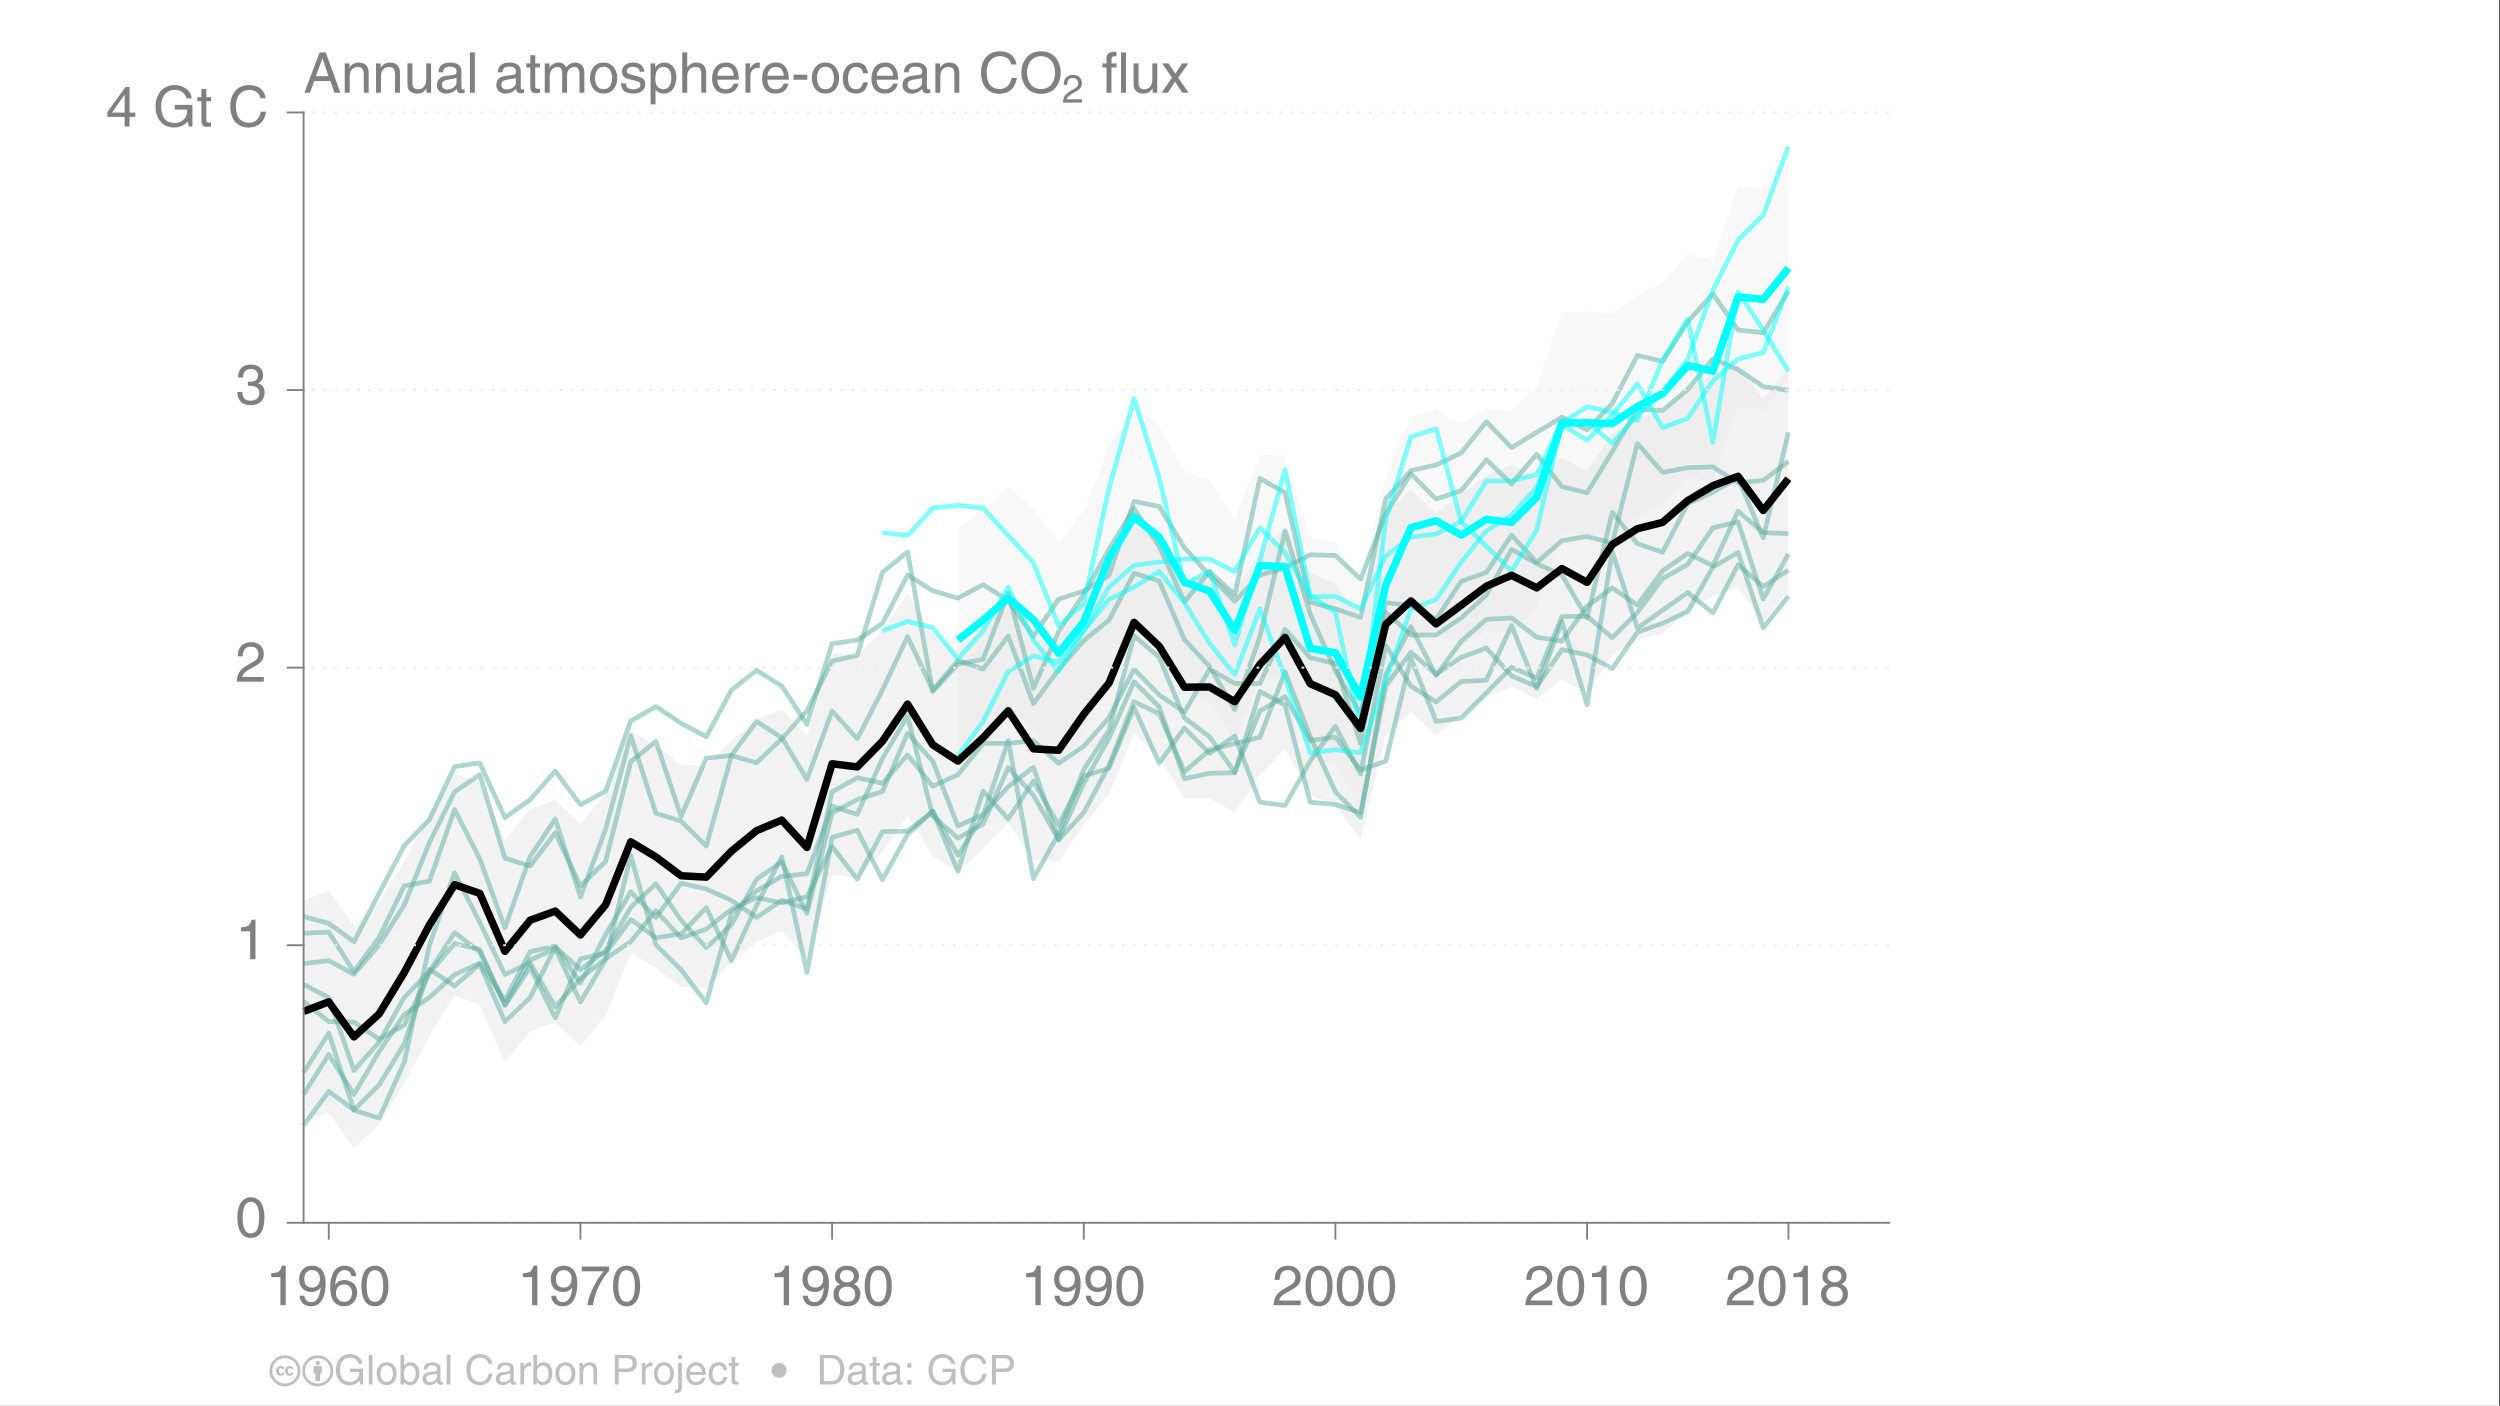 <?xml version="1.0" encoding="UTF-8"?>
<svg xmlns="http://www.w3.org/2000/svg" xmlns:xlink="http://www.w3.org/1999/xlink" width="667pt" height="375pt" viewBox="0 0 667 375" version="1.1">
<rect x="0" y="0" width="667" height="375" fill="#333333" stroke="none"/>
<defs>
<g>
<symbol overflow="visible" id="glyph0-0">
<path style="stroke:none;" d=""/>
</symbol>
<symbol overflow="visible" id="glyph0-1">
<path style="stroke:none;" d="M 0.891 0 L 0.891 -7.891 L 4.094 -7.891 C 5.113 -7.891 5.922 -7.535 6.516 -6.828 C 7.105 -6.129 7.406 -5.207 7.406 -4.062 C 7.406 -3.688 7.371 -3.316 7.312 -2.953 C 7.25 -2.586 7.133 -2.223 6.969 -1.859 C 6.812 -1.492 6.605 -1.176 6.359 -0.906 C 6.109 -0.633 5.785 -0.414 5.391 -0.25 C 4.992 -0.082 4.543 0 4.047 0 Z M 1.953 -6.984 L 1.953 -0.906 L 4.031 -0.906 C 4.727 -0.906 5.281 -1.172 5.688 -1.703 C 6.102 -2.242 6.312 -3.008 6.312 -4 C 6.312 -4.965 6.102 -5.707 5.688 -6.219 C 5.27 -6.727 4.691 -6.984 3.953 -6.984 Z M 1.953 -6.984 "/>
</symbol>
<symbol overflow="visible" id="glyph0-2">
<path style="stroke:none;" d="M 1.578 -4 L 0.688 -4 C 0.727 -5.277 1.52 -5.922 3.062 -5.922 C 3.184 -5.922 3.316 -5.91 3.453 -5.891 C 3.598 -5.879 3.781 -5.836 4 -5.766 C 4.215 -5.703 4.41 -5.617 4.578 -5.516 C 4.742 -5.41 4.883 -5.254 5 -5.047 C 5.121 -4.836 5.188 -4.59 5.188 -4.312 L 5.188 -1 C 5.188 -0.77 5.297 -0.656 5.516 -0.656 C 5.574 -0.656 5.68 -0.672 5.828 -0.703 L 5.828 0 C 5.547 0.07 5.367 0.109 5.297 0.109 C 4.91 0.109 4.648 0.027 4.516 -0.125 C 4.379 -0.277 4.301 -0.492 4.281 -0.766 C 3.707 -0.141 3.012 0.172 2.203 0.172 C 1.672 0.172 1.23 0.012 0.891 -0.297 C 0.555 -0.605 0.391 -1.008 0.391 -1.5 C 0.391 -1.621 0.398 -1.742 0.422 -1.859 C 0.441 -1.973 0.484 -2.113 0.547 -2.281 C 0.617 -2.445 0.711 -2.594 0.828 -2.719 C 0.949 -2.852 1.125 -2.973 1.344 -3.078 C 1.57 -3.191 1.836 -3.266 2.141 -3.297 L 3.734 -3.5 C 4.074 -3.527 4.25 -3.758 4.25 -4.188 C 4.25 -4.801 3.793 -5.109 2.891 -5.109 C 2.641 -5.109 2.418 -5.07 2.234 -5 C 2.055 -4.938 1.918 -4.836 1.828 -4.703 C 1.742 -4.578 1.684 -4.461 1.656 -4.359 C 1.625 -4.266 1.598 -4.145 1.578 -4 Z M 4.219 -1.984 L 4.219 -2.938 C 4.062 -2.812 3.527 -2.691 2.625 -2.578 C 2.469 -2.555 2.332 -2.527 2.219 -2.5 C 2.113 -2.469 1.988 -2.418 1.844 -2.359 C 1.695 -2.297 1.582 -2.199 1.5 -2.078 C 1.426 -1.953 1.391 -1.805 1.391 -1.641 C 1.391 -0.973 1.738 -0.641 2.438 -0.641 C 2.902 -0.641 3.316 -0.77 3.672 -1.031 C 4.035 -1.301 4.219 -1.617 4.219 -1.984 Z M 4.219 -1.984 "/>
</symbol>
<symbol overflow="visible" id="glyph0-3">
<path style="stroke:none;" d="M 2.828 -4.953 L 1.906 -4.953 L 1.906 -1.203 C 1.906 -0.91 2.098 -0.766 2.484 -0.766 L 2.828 -0.766 L 2.828 0 C 2.734 0.008 2.629 0.02 2.516 0.031 C 2.398 0.051 2.305 0.062 2.234 0.062 C 2.172 0.07 2.121 0.078 2.094 0.078 C 1.656 0.078 1.352 -0.031 1.188 -0.25 C 1.02 -0.465 0.938 -0.77 0.938 -1.156 L 0.938 -4.953 L 0.156 -4.953 L 0.156 -5.75 L 0.938 -5.75 L 0.938 -7.359 L 1.906 -7.359 L 1.906 -5.75 L 2.828 -5.75 Z M 2.828 -4.953 "/>
</symbol>
<symbol overflow="visible" id="glyph0-4">
<path style="stroke:none;" d="M 2.094 -1.172 L 2.094 0 L 0.953 0 L 0.953 -1.172 Z M 2.094 -5.672 L 2.094 -4.516 L 0.953 -4.516 L 0.953 -5.672 Z M 2.094 -5.672 "/>
</symbol>
<symbol overflow="visible" id="glyph0-5">
<path style="stroke:none;" d=""/>
</symbol>
<symbol overflow="visible" id="glyph0-6">
<path style="stroke:none;" d="M 4.281 -3.312 L 4.281 -4.219 L 7.75 -4.219 L 7.75 0 L 7.047 0 L 6.797 -1.016 C 6.523 -0.648 6.152 -0.352 5.688 -0.125 C 5.227 0.09 4.727 0.203 4.188 0.203 C 3.188 0.203 2.379 -0.094 1.766 -0.688 C 1.391 -1.027 1.102 -1.43 0.906 -1.891 C 0.707 -2.348 0.59 -2.719 0.562 -3 C 0.539 -3.289 0.531 -3.629 0.531 -4.016 C 0.531 -4.512 0.602 -5 0.75 -5.469 C 0.902 -5.945 1.129 -6.383 1.422 -6.781 C 1.723 -7.176 2.117 -7.492 2.609 -7.734 C 3.098 -7.98 3.648 -8.109 4.266 -8.109 C 5.074 -8.109 5.812 -7.879 6.469 -7.422 C 7.121 -6.973 7.504 -6.332 7.609 -5.5 L 6.578 -5.5 C 6.473 -5.926 6.277 -6.27 6 -6.531 C 5.719 -6.801 5.43 -6.973 5.141 -7.047 C 4.859 -7.117 4.551 -7.156 4.219 -7.156 C 3.477 -7.156 2.855 -6.867 2.359 -6.297 C 1.867 -5.734 1.625 -4.949 1.625 -3.953 C 1.625 -3.523 1.664 -3.129 1.75 -2.766 C 1.832 -2.398 1.969 -2.055 2.156 -1.734 C 2.34 -1.41 2.613 -1.152 2.969 -0.969 C 3.32 -0.789 3.75 -0.703 4.25 -0.703 C 4.902 -0.703 5.445 -0.867 5.875 -1.203 C 6.457 -1.668 6.75 -2.375 6.75 -3.312 Z M 4.281 -3.312 "/>
</symbol>
<symbol overflow="visible" id="glyph0-7">
<path style="stroke:none;" d="M 7.406 -5.516 L 6.375 -5.516 C 6.301 -5.848 6.18 -6.129 6.016 -6.359 C 5.859 -6.586 5.664 -6.754 5.438 -6.859 C 5.219 -6.973 5.004 -7.051 4.797 -7.094 C 4.598 -7.133 4.387 -7.156 4.172 -7.156 C 3.422 -7.156 2.801 -6.879 2.312 -6.328 C 1.82 -5.785 1.578 -5.02 1.578 -4.031 C 1.578 -1.832 2.453 -0.734 4.203 -0.734 C 4.41 -0.734 4.613 -0.758 4.812 -0.812 C 5.008 -0.871 5.219 -0.977 5.438 -1.125 C 5.664 -1.27 5.867 -1.492 6.047 -1.797 C 6.23 -2.098 6.367 -2.469 6.453 -2.906 L 7.484 -2.906 C 7.43 -2.488 7.332 -2.113 7.188 -1.781 C 7.039 -1.457 6.883 -1.184 6.719 -0.969 C 6.551 -0.758 6.352 -0.574 6.125 -0.422 C 5.906 -0.273 5.695 -0.16 5.5 -0.078 C 5.312 0.004 5.105 0.066 4.891 0.109 C 4.68 0.148 4.512 0.176 4.391 0.188 C 4.273 0.195 4.152 0.203 4.031 0.203 C 3.562 0.203 3.117 0.121 2.703 -0.031 C 2.297 -0.184 1.918 -0.426 1.578 -0.75 C 1.242 -1.07 0.977 -1.508 0.781 -2.062 C 0.582 -2.613 0.484 -3.258 0.484 -4 C 0.484 -5.227 0.812 -6.219 1.469 -6.969 C 2.133 -7.727 3.035 -8.109 4.172 -8.109 C 5.129 -8.109 5.891 -7.852 6.453 -7.344 C 7.012 -6.844 7.332 -6.23 7.406 -5.516 Z M 7.406 -5.516 "/>
</symbol>
<symbol overflow="visible" id="glyph0-8">
<path style="stroke:none;" d="M 2.016 -6.984 L 2.016 -4.25 L 4.141 -4.25 C 5.199 -4.25 5.734 -4.723 5.734 -5.672 C 5.734 -6.543 5.215 -6.984 4.188 -6.984 Z M 2.016 -3.328 L 2.016 0 L 0.953 0 L 0.953 -7.891 L 4.5 -7.891 C 5.215 -7.891 5.785 -7.68 6.203 -7.266 C 6.629 -6.859 6.844 -6.324 6.844 -5.672 C 6.844 -5.273 6.77 -4.902 6.625 -4.562 C 6.477 -4.227 6.223 -3.934 5.859 -3.688 C 5.492 -3.445 5.039 -3.328 4.5 -3.328 Z M 2.016 -3.328 "/>
</symbol>
<symbol overflow="visible" id="glyph0-9">
<path style="stroke:none;" d="M 1.703 -7.891 L 1.703 0 L 0.734 0 L 0.734 -7.891 Z M 1.703 -7.891 "/>
</symbol>
<symbol overflow="visible" id="glyph0-10">
<path style="stroke:none;" d="M 1.078 -0.75 C 0.617 -1.352 0.391 -2.062 0.391 -2.875 C 0.391 -3.695 0.617 -4.41 1.078 -5.016 C 1.535 -5.617 2.191 -5.922 3.047 -5.922 C 3.91 -5.922 4.57 -5.617 5.031 -5.016 C 5.496 -4.41 5.734 -3.695 5.734 -2.875 C 5.734 -2.062 5.496 -1.352 5.031 -0.75 C 4.57 -0.145 3.91 0.156 3.047 0.156 C 2.191 0.156 1.535 -0.145 1.078 -0.75 Z M 1.453 -3.547 C 1.41 -3.328 1.391 -3.102 1.391 -2.875 C 1.391 -2.656 1.41 -2.43 1.453 -2.203 C 1.504 -1.984 1.586 -1.746 1.703 -1.5 C 1.816 -1.258 1.988 -1.059 2.219 -0.906 C 2.457 -0.758 2.738 -0.688 3.062 -0.688 C 3.383 -0.688 3.66 -0.758 3.891 -0.906 C 4.129 -1.059 4.305 -1.258 4.422 -1.5 C 4.535 -1.746 4.613 -1.984 4.656 -2.203 C 4.707 -2.43 4.734 -2.656 4.734 -2.875 C 4.734 -3.102 4.707 -3.328 4.656 -3.547 C 4.613 -3.773 4.535 -4.008 4.422 -4.25 C 4.305 -4.496 4.129 -4.695 3.891 -4.844 C 3.66 -4.996 3.383 -5.078 3.062 -5.078 C 2.738 -5.078 2.457 -4.996 2.219 -4.844 C 1.988 -4.695 1.816 -4.496 1.703 -4.25 C 1.586 -4.008 1.504 -3.773 1.453 -3.547 Z M 1.453 -3.547 "/>
</symbol>
<symbol overflow="visible" id="glyph0-11">
<path style="stroke:none;" d="M 1.547 0 L 0.641 0 L 0.641 -7.891 L 1.609 -7.891 L 1.609 -5.031 L 1.625 -5.031 C 2.027 -5.602 2.582 -5.898 3.281 -5.922 C 4.027 -5.922 4.617 -5.648 5.047 -5.109 C 5.473 -4.566 5.688 -3.879 5.688 -3.047 C 5.688 -2.672 5.645 -2.305 5.562 -1.953 C 5.477 -1.609 5.34 -1.27 5.156 -0.938 C 4.977 -0.602 4.711 -0.332 4.359 -0.125 C 4.016 0.07 3.613 0.172 3.156 0.172 C 2.469 0.172 1.941 -0.125 1.578 -0.719 L 1.547 -0.719 Z M 4.688 -2.891 C 4.688 -4.324 4.16 -5.047 3.109 -5.047 C 2.078 -5.047 1.562 -4.23 1.562 -2.609 C 1.562 -1.922 1.723 -1.426 2.047 -1.125 C 2.379 -0.82 2.742 -0.672 3.141 -0.672 C 3.637 -0.672 4.02 -0.875 4.281 -1.281 C 4.551 -1.684 4.688 -2.223 4.688 -2.891 Z M 4.688 -2.891 "/>
</symbol>
<symbol overflow="visible" id="glyph0-12">
<path style="stroke:none;" d="M 1.812 -3.344 L 1.812 0 L 0.844 0 L 0.844 -5.75 L 1.766 -5.75 L 1.766 -4.797 L 1.781 -4.797 C 2.215 -5.543 2.758 -5.922 3.406 -5.922 C 3.496 -5.922 3.582 -5.91 3.656 -5.891 L 3.656 -4.891 L 3.281 -4.891 C 2.844 -4.891 2.488 -4.738 2.219 -4.438 C 1.945 -4.145 1.812 -3.777 1.812 -3.344 Z M 1.812 -3.344 "/>
</symbol>
<symbol overflow="visible" id="glyph0-13">
<path style="stroke:none;" d="M 5.406 -3.922 L 5.406 0 L 4.438 0 L 4.438 -3.547 C 4.438 -4.066 4.34 -4.445 4.156 -4.688 C 3.977 -4.926 3.66 -5.047 3.203 -5.047 C 3.035 -5.047 2.871 -5.02 2.719 -4.969 C 2.562 -4.914 2.398 -4.82 2.234 -4.688 C 2.066 -4.551 1.93 -4.348 1.828 -4.078 C 1.734 -3.816 1.688 -3.504 1.688 -3.141 L 1.688 0 L 0.719 0 L 0.719 -5.75 L 1.625 -5.75 L 1.625 -4.938 L 1.656 -4.938 C 2.09 -5.59 2.672 -5.922 3.391 -5.922 C 3.574 -5.922 3.758 -5.898 3.938 -5.859 C 4.113 -5.828 4.289 -5.762 4.469 -5.672 C 4.652 -5.586 4.812 -5.473 4.938 -5.328 C 5.07 -5.18 5.18 -4.988 5.266 -4.75 C 5.355 -4.508 5.406 -4.23 5.406 -3.922 Z M 5.406 -3.922 "/>
</symbol>
<symbol overflow="visible" id="glyph0-14">
<path style="stroke:none;" d="M 1.719 -5.75 L 1.719 0.844 C 1.719 0.977 1.711 1.094 1.703 1.188 C 1.691 1.289 1.66 1.414 1.609 1.562 C 1.555 1.715 1.477 1.844 1.375 1.938 C 1.281 2.039 1.133 2.129 0.938 2.203 C 0.75 2.273 0.52 2.312 0.25 2.312 C 0.125 2.312 -0.008 2.301 -0.156 2.281 L -0.156 1.438 L 0.031 1.438 C 0.332 1.438 0.523 1.395 0.609 1.312 C 0.699 1.238 0.75 1.043 0.75 0.734 L 0.75 -5.75 Z M 1.719 -7.891 L 1.719 -6.797 L 0.75 -6.797 L 0.75 -7.891 Z M 1.719 -7.891 "/>
</symbol>
<symbol overflow="visible" id="glyph0-15">
<path style="stroke:none;" d="M 4.625 -1.797 L 5.594 -1.797 C 5.57 -1.598 5.473 -1.336 5.297 -1.016 C 5.129 -0.703 4.887 -0.441 4.578 -0.234 C 4.18 0.035 3.66 0.172 3.016 0.172 C 2.223 0.172 1.59 -0.094 1.125 -0.625 C 0.664 -1.164 0.438 -1.863 0.438 -2.719 C 0.438 -3.664 0.672 -4.438 1.141 -5.031 C 1.605 -5.621 2.297 -5.922 3.203 -5.922 C 4.012 -5.922 4.629 -5.617 5.047 -5.016 C 5.461 -4.422 5.672 -3.602 5.672 -2.562 L 1.469 -2.562 C 1.469 -1.957 1.609 -1.488 1.891 -1.156 C 2.18 -0.832 2.598 -0.672 3.141 -0.672 C 3.555 -0.672 3.898 -0.797 4.172 -1.047 C 4.449 -1.305 4.602 -1.555 4.625 -1.797 Z M 1.469 -3.328 L 4.672 -3.328 C 4.598 -4.473 4.059 -5.047 3.062 -5.047 C 2.625 -5.047 2.246 -4.871 1.938 -4.531 C 1.625 -4.188 1.469 -3.785 1.469 -3.328 Z M 1.469 -3.328 "/>
</symbol>
<symbol overflow="visible" id="glyph0-16">
<path style="stroke:none;" d="M 5.25 -3.812 L 4.312 -3.812 C 4.176 -4.633 3.723 -5.047 2.953 -5.047 C 2.398 -5.047 1.992 -4.832 1.734 -4.406 C 1.484 -3.977 1.359 -3.465 1.359 -2.875 C 1.359 -1.406 1.883 -0.672 2.938 -0.672 C 3.27 -0.672 3.562 -0.789 3.812 -1.031 C 4.059 -1.27 4.227 -1.602 4.312 -2.031 L 5.25 -2.031 C 5.219 -1.781 5.152 -1.535 5.062 -1.297 C 4.969 -1.066 4.836 -0.832 4.672 -0.594 C 4.504 -0.363 4.262 -0.176 3.953 -0.031 C 3.648 0.102 3.301 0.172 2.906 0.172 C 2.113 0.172 1.48 -0.094 1.016 -0.625 C 0.555 -1.164 0.328 -1.863 0.328 -2.719 C 0.328 -3.664 0.562 -4.438 1.031 -5.031 C 1.496 -5.621 2.188 -5.922 3.094 -5.922 C 3.777 -5.922 4.301 -5.711 4.656 -5.297 C 5.008 -4.891 5.207 -4.395 5.25 -3.812 Z M 5.25 -3.812 "/>
</symbol>
<symbol overflow="visible" id="glyph1-0">
<path style="stroke:none;" d=""/>
</symbol>
<symbol overflow="visible" id="glyph1-1">
<path style="stroke:none;" d="M 5.391 -10.547 L 5.391 0 L 3.969 0 L 3.969 -7.484 L 1.516 -7.484 L 1.516 -8.531 C 1.898 -8.559 2.207 -8.594 2.438 -8.625 C 2.664 -8.652 2.895 -8.707 3.125 -8.781 C 3.352 -8.863 3.535 -8.977 3.672 -9.125 C 3.805 -9.27 3.93 -9.457 4.047 -9.688 C 4.168 -9.914 4.27 -10.203 4.344 -10.547 Z M 5.391 -10.547 "/>
</symbol>
<symbol overflow="visible" id="glyph1-2">
<path style="stroke:none;" d="M 3.938 -3.531 C 2.945 -3.531 2.145 -3.836 1.531 -4.453 C 0.926 -5.066 0.625 -5.895 0.625 -6.938 C 0.625 -7.945 0.926 -8.801 1.531 -9.5 C 2.133 -10.195 2.961 -10.547 4.016 -10.547 C 4.66 -10.547 5.219 -10.426 5.688 -10.188 C 6.164 -9.945 6.531 -9.652 6.781 -9.312 C 7.027 -8.977 7.227 -8.57 7.375 -8.094 C 7.52 -7.613 7.609 -7.191 7.641 -6.828 C 7.68 -6.461 7.703 -6.07 7.703 -5.656 C 7.703 -5.438 7.695 -5.207 7.688 -4.969 C 7.676 -4.727 7.637 -4.398 7.578 -3.984 C 7.523 -3.578 7.445 -3.191 7.344 -2.828 C 7.25 -2.473 7.102 -2.098 6.906 -1.703 C 6.707 -1.305 6.477 -0.965 6.219 -0.688 C 5.969 -0.406 5.637 -0.176 5.234 0 C 4.836 0.184 4.387 0.281 3.891 0.281 C 3.305 0.281 2.793 0.184 2.359 0 C 1.922 -0.195 1.59 -0.445 1.375 -0.75 C 1.156 -1.059 0.992 -1.363 0.891 -1.656 C 0.797 -1.945 0.75 -2.238 0.75 -2.531 L 2.062 -2.531 C 2.102 -1.988 2.281 -1.566 2.594 -1.266 C 2.902 -0.961 3.328 -0.812 3.859 -0.812 C 4.574 -0.812 5.133 -1.125 5.531 -1.75 C 5.934 -2.383 6.223 -3.383 6.391 -4.75 L 6.359 -4.781 C 6.172 -4.395 5.848 -4.086 5.391 -3.859 C 4.93 -3.641 4.445 -3.531 3.938 -3.531 Z M 4.141 -4.703 C 4.348 -4.703 4.551 -4.734 4.75 -4.797 C 4.957 -4.855 5.176 -4.969 5.406 -5.125 C 5.633 -5.277 5.816 -5.523 5.953 -5.859 C 6.098 -6.199 6.172 -6.617 6.172 -7.109 C 6.172 -7.754 5.988 -8.289 5.625 -8.719 C 5.27 -9.145 4.738 -9.359 4.031 -9.359 C 3.426 -9.359 2.934 -9.137 2.562 -8.703 C 2.188 -8.273 2 -7.699 2 -6.984 C 2 -5.461 2.711 -4.703 4.141 -4.703 Z M 4.141 -4.703 "/>
</symbol>
<symbol overflow="visible" id="glyph1-3">
<path style="stroke:none;" d="M 7.547 -7.734 L 6.25 -7.734 C 6.062 -8.816 5.457 -9.359 4.438 -9.359 C 3.957 -9.359 3.539 -9.211 3.188 -8.922 C 2.832 -8.629 2.57 -8.258 2.406 -7.812 C 2.238 -7.363 2.117 -6.941 2.047 -6.547 C 1.973 -6.16 1.938 -5.793 1.938 -5.453 L 1.969 -5.438 C 2.465 -6.289 3.301 -6.719 4.469 -6.719 C 4.82 -6.719 5.176 -6.652 5.531 -6.531 C 5.895 -6.414 6.25 -6.238 6.594 -6 C 6.934 -5.758 7.219 -5.41 7.438 -4.953 C 7.652 -4.504 7.766 -3.977 7.766 -3.375 C 7.766 -2.344 7.43 -1.461 6.766 -0.734 C 6.453 -0.391 6.098 -0.133 5.703 0.031 C 5.316 0.195 4.777 0.281 4.094 0.281 C 3.625 0.281 3.137 0.16 2.641 -0.078 C 2.141 -0.316 1.715 -0.707 1.375 -1.25 C 0.832 -2.09 0.562 -3.312 0.562 -4.906 C 0.562 -5.551 0.625 -6.176 0.75 -6.781 C 0.871 -7.383 1.066 -7.984 1.328 -8.578 C 1.598 -9.168 2 -9.645 2.531 -10 C 3.07 -10.363 3.719 -10.547 4.469 -10.547 C 4.801 -10.547 5.129 -10.496 5.453 -10.406 C 5.773 -10.312 6.094 -10.16 6.406 -9.953 C 6.715 -9.742 6.977 -9.445 7.188 -9.062 C 7.395 -8.688 7.516 -8.242 7.547 -7.734 Z M 2.109 -3.234 C 2.109 -2.609 2.297 -2.059 2.672 -1.594 C 3.055 -1.133 3.609 -0.906 4.328 -0.906 C 4.961 -0.906 5.469 -1.125 5.844 -1.562 C 6.215 -2.008 6.406 -2.594 6.406 -3.312 C 6.406 -3.883 6.23 -4.395 5.891 -4.844 C 5.555 -5.301 5.02 -5.531 4.281 -5.531 C 3.57 -5.531 3.027 -5.309 2.656 -4.875 C 2.289 -4.445 2.109 -3.898 2.109 -3.234 Z M 2.109 -3.234 "/>
</symbol>
<symbol overflow="visible" id="glyph1-4">
<path style="stroke:none;" d="M 4.172 -0.906 C 5.637 -0.906 6.375 -2.312 6.375 -5.125 C 6.375 -7.945 5.637 -9.359 4.172 -9.359 C 2.703 -9.359 1.969 -7.945 1.969 -5.125 C 1.969 -2.312 2.703 -0.906 4.172 -0.906 Z M 7.703 -6.531 C 7.754 -6.082 7.781 -5.613 7.781 -5.125 C 7.781 -4.633 7.754 -4.164 7.703 -3.719 C 7.648 -3.27 7.539 -2.789 7.375 -2.281 C 7.219 -1.781 7.008 -1.348 6.75 -0.984 C 6.5 -0.617 6.148 -0.316 5.703 -0.078 C 5.266 0.16 4.754 0.281 4.172 0.281 C 3.586 0.281 3.07 0.16 2.625 -0.078 C 2.188 -0.316 1.836 -0.617 1.578 -0.984 C 1.328 -1.348 1.117 -1.781 0.953 -2.281 C 0.797 -2.789 0.691 -3.27 0.641 -3.719 C 0.586 -4.164 0.562 -4.633 0.562 -5.125 C 0.562 -5.613 0.586 -6.082 0.641 -6.531 C 0.691 -6.988 0.797 -7.469 0.953 -7.969 C 1.117 -8.477 1.328 -8.914 1.578 -9.281 C 1.836 -9.645 2.188 -9.945 2.625 -10.188 C 3.07 -10.426 3.586 -10.547 4.172 -10.547 C 4.754 -10.547 5.266 -10.426 5.703 -10.188 C 6.148 -9.945 6.5 -9.645 6.75 -9.281 C 7.008 -8.914 7.219 -8.477 7.375 -7.969 C 7.539 -7.469 7.648 -6.988 7.703 -6.531 Z M 7.703 -6.531 "/>
</symbol>
<symbol overflow="visible" id="glyph1-5">
<path style="stroke:none;" d="M 0.562 -9.031 L 0.562 -10.312 L 7.844 -10.312 L 7.844 -9.172 C 7.52 -8.836 7.176 -8.414 6.812 -7.906 C 6.445 -7.395 6.035 -6.746 5.578 -5.969 C 5.129 -5.195 4.715 -4.285 4.344 -3.234 C 3.969 -2.18 3.691 -1.102 3.516 0 L 2.062 0 C 2.238 -1.402 2.738 -2.957 3.562 -4.656 C 4.383 -6.363 5.316 -7.82 6.359 -9.031 Z M 0.562 -9.031 "/>
</symbol>
<symbol overflow="visible" id="glyph1-6">
<path style="stroke:none;" d="M 7.375 -7.828 C 7.375 -7.484 7.324 -7.168 7.234 -6.891 C 7.148 -6.617 7.023 -6.395 6.859 -6.219 C 6.691 -6.051 6.551 -5.93 6.438 -5.859 C 6.332 -5.785 6.195 -5.699 6.031 -5.609 C 6.664 -5.336 7.109 -4.965 7.359 -4.5 C 7.617 -4.031 7.75 -3.543 7.75 -3.047 C 7.75 -2.117 7.445 -1.332 6.844 -0.688 C 6.238 -0.039 5.352 0.281 4.188 0.281 C 3.188 0.281 2.34 0.008 1.656 -0.531 C 0.926 -1.09 0.562 -1.926 0.562 -3.031 C 0.562 -4.258 1.16 -5.113 2.359 -5.594 C 1.41 -5.957 0.938 -6.645 0.938 -7.656 C 0.938 -7.957 0.984 -8.258 1.078 -8.562 C 1.18 -8.871 1.344 -9.18 1.562 -9.484 C 1.789 -9.793 2.125 -10.051 2.562 -10.25 C 3.008 -10.445 3.531 -10.547 4.125 -10.547 C 5.207 -10.547 6.02 -10.27 6.562 -9.719 C 7.102 -9.164 7.375 -8.535 7.375 -7.828 Z M 4.156 -4.953 C 3.457 -4.953 2.918 -4.758 2.547 -4.375 C 2.172 -3.988 1.984 -3.527 1.984 -3 C 1.984 -2.758 2.016 -2.527 2.078 -2.312 C 2.137 -2.094 2.25 -1.867 2.406 -1.641 C 2.559 -1.422 2.797 -1.242 3.109 -1.109 C 3.418 -0.973 3.797 -0.906 4.234 -0.906 C 5.637 -0.906 6.344 -1.566 6.344 -2.891 C 6.344 -3.574 6.133 -4.094 5.719 -4.438 C 5.312 -4.777 4.789 -4.953 4.156 -4.953 Z M 4.141 -6.094 C 4.699 -6.094 5.156 -6.25 5.5 -6.562 C 5.84 -6.883 6.016 -7.289 6.016 -7.781 C 6.016 -8.184 5.855 -8.551 5.547 -8.875 C 5.234 -9.195 4.73 -9.359 4.047 -9.359 C 3.422 -9.359 2.973 -9.191 2.703 -8.859 C 2.43 -8.523 2.297 -8.137 2.297 -7.703 C 2.297 -7.223 2.477 -6.832 2.844 -6.531 C 3.207 -6.238 3.641 -6.094 4.141 -6.094 Z M 4.141 -6.094 "/>
</symbol>
<symbol overflow="visible" id="glyph1-7">
<path style="stroke:none;" d="M 1.984 -6.766 L 0.656 -6.766 C 0.656 -7.41 0.75 -7.973 0.938 -8.453 C 1.121 -8.941 1.348 -9.316 1.609 -9.578 C 1.867 -9.836 2.176 -10.039 2.531 -10.188 C 2.895 -10.34 3.211 -10.441 3.484 -10.484 C 3.754 -10.523 4.031 -10.547 4.312 -10.547 C 5.246 -10.547 6.031 -10.258 6.656 -9.688 C 7.289 -9.113 7.609 -8.348 7.609 -7.391 C 7.609 -6.941 7.539 -6.535 7.406 -6.172 C 7.27 -5.816 7.055 -5.496 6.766 -5.219 C 6.473 -4.938 6.184 -4.699 5.906 -4.516 C 5.625 -4.336 5.246 -4.121 4.781 -3.875 L 3.688 -3.266 C 2.594 -2.66 1.988 -1.988 1.875 -1.25 L 7.609 -1.25 L 7.609 0 L 0.391 0 C 0.43 -1.027 0.66 -1.875 1.078 -2.531 C 1.492 -3.184 2.086 -3.738 2.859 -4.188 L 4.266 -5 C 4.637 -5.215 4.906 -5.375 5.062 -5.469 C 5.215 -5.57 5.406 -5.723 5.625 -5.922 C 5.84 -6.129 5.988 -6.352 6.062 -6.594 C 6.145 -6.832 6.188 -7.117 6.188 -7.453 C 6.188 -7.949 6.012 -8.395 5.672 -8.781 C 5.336 -9.164 4.816 -9.359 4.109 -9.359 C 3.734 -9.359 3.402 -9.285 3.125 -9.141 C 2.852 -8.992 2.648 -8.836 2.516 -8.672 C 2.379 -8.504 2.27 -8.273 2.188 -7.984 C 2.102 -7.691 2.051 -7.473 2.031 -7.328 C 2.008 -7.191 1.992 -7.004 1.984 -6.766 Z M 1.984 -6.766 "/>
</symbol>
<symbol overflow="visible" id="glyph1-8">
<path style="stroke:none;" d="M 3.359 -4.859 L 3.359 -6 C 3.66 -5.977 3.891 -5.969 4.047 -5.969 C 4.629 -5.969 5.109 -6.102 5.484 -6.375 C 5.867 -6.645 6.062 -7.082 6.062 -7.688 C 6.062 -8.102 5.91 -8.484 5.609 -8.828 C 5.305 -9.18 4.805 -9.359 4.109 -9.359 C 3.742 -9.359 3.43 -9.293 3.172 -9.172 C 2.922 -9.055 2.727 -8.926 2.594 -8.781 C 2.469 -8.633 2.355 -8.434 2.266 -8.188 C 2.18 -7.945 2.129 -7.758 2.109 -7.625 C 2.086 -7.488 2.07 -7.309 2.062 -7.094 L 0.766 -7.094 C 0.766 -7.434 0.789 -7.754 0.844 -8.047 C 0.902 -8.348 1.008 -8.656 1.156 -8.969 C 1.309 -9.289 1.508 -9.562 1.75 -9.781 C 1.996 -9.996 2.332 -10.18 2.75 -10.328 C 3.164 -10.473 3.641 -10.547 4.172 -10.547 C 5.168 -10.547 5.961 -10.285 6.547 -9.766 C 7.129 -9.254 7.422 -8.586 7.422 -7.766 C 7.422 -7.16 7.277 -6.676 7 -6.312 C 6.727 -5.945 6.418 -5.707 6.078 -5.594 L 6.078 -5.562 C 7.242 -5.188 7.828 -4.367 7.828 -3.109 C 7.828 -2.16 7.508 -1.355 6.875 -0.703 C 6.238 -0.047 5.289 0.281 4.031 0.281 C 3.32 0.281 2.668 0.121 2.078 -0.188 C 1.141 -0.676 0.617 -1.688 0.516 -3.219 L 1.875 -3.219 C 1.883 -2.926 1.914 -2.66 1.969 -2.422 C 2.027 -2.191 2.129 -1.945 2.266 -1.688 C 2.41 -1.438 2.641 -1.242 2.953 -1.109 C 3.273 -0.973 3.664 -0.906 4.125 -0.906 C 4.801 -0.906 5.352 -1.094 5.781 -1.469 C 6.207 -1.84 6.422 -2.332 6.422 -2.938 C 6.422 -4.227 5.598 -4.875 3.953 -4.875 C 3.898 -4.875 3.801 -4.867 3.656 -4.859 C 3.52 -4.859 3.418 -4.859 3.359 -4.859 Z M 3.359 -4.859 "/>
</symbol>
<symbol overflow="visible" id="glyph1-9">
<path style="stroke:none;" d="M 7.844 -2.562 L 6.297 -2.562 L 6.297 0 L 4.984 0 L 4.984 -2.562 L 0.375 -2.562 L 0.375 -3.859 L 5.203 -10.547 L 6.297 -10.547 L 6.297 -3.703 L 7.844 -3.703 Z M 4.953 -8.484 L 1.594 -3.703 L 4.984 -3.703 L 4.984 -8.484 Z M 4.953 -8.484 "/>
</symbol>
<symbol overflow="visible" id="glyph1-10">
<path style="stroke:none;" d=""/>
</symbol>
<symbol overflow="visible" id="glyph1-11">
<path style="stroke:none;" d="M 5.828 -4.516 L 5.828 -5.766 L 10.562 -5.766 L 10.562 0 L 9.609 0 L 9.266 -1.391 C 8.898 -0.879 8.398 -0.473 7.766 -0.172 C 7.129 0.129 6.445 0.281 5.719 0.281 C 4.344 0.281 3.242 -0.125 2.422 -0.938 C 1.91 -1.414 1.52 -1.969 1.25 -2.594 C 0.977 -3.215 0.82 -3.723 0.781 -4.109 C 0.738 -4.492 0.719 -4.945 0.719 -5.469 C 0.719 -6.152 0.82 -6.82 1.031 -7.469 C 1.238 -8.113 1.539 -8.707 1.938 -9.25 C 2.34 -9.789 2.879 -10.227 3.547 -10.562 C 4.223 -10.895 4.977 -11.062 5.812 -11.062 C 6.914 -11.062 7.914 -10.746 8.812 -10.125 C 9.707 -9.5 10.227 -8.621 10.375 -7.5 L 8.969 -7.5 C 8.832 -8.082 8.57 -8.551 8.188 -8.906 C 7.801 -9.27 7.41 -9.504 7.016 -9.609 C 6.629 -9.711 6.207 -9.766 5.75 -9.766 C 4.738 -9.766 3.895 -9.371 3.219 -8.594 C 2.551 -7.82 2.219 -6.758 2.219 -5.406 C 2.219 -4.812 2.27 -4.262 2.375 -3.766 C 2.488 -3.273 2.672 -2.805 2.922 -2.359 C 3.18 -1.922 3.551 -1.574 4.031 -1.328 C 4.52 -1.078 5.113 -0.953 5.812 -0.953 C 6.695 -0.953 7.43 -1.188 8.016 -1.656 C 8.793 -2.277 9.188 -3.234 9.188 -4.516 Z M 5.828 -4.516 "/>
</symbol>
<symbol overflow="visible" id="glyph1-12">
<path style="stroke:none;" d="M 3.859 -6.75 L 2.594 -6.75 L 2.594 -1.656 C 2.594 -1.238 2.859 -1.031 3.391 -1.031 L 3.859 -1.031 L 3.859 0 C 3.723 0.008 3.574 0.023 3.422 0.047 C 3.266 0.066 3.137 0.082 3.047 0.094 C 2.961 0.102 2.898 0.109 2.859 0.109 C 2.266 0.109 1.852 -0.035 1.625 -0.328 C 1.395 -0.629 1.281 -1.047 1.281 -1.578 L 1.281 -6.75 L 0.203 -6.75 L 0.203 -7.844 L 1.281 -7.844 L 1.281 -10.031 L 2.594 -10.031 L 2.594 -7.844 L 3.859 -7.844 Z M 3.859 -6.75 "/>
</symbol>
<symbol overflow="visible" id="glyph1-13">
<path style="stroke:none;" d="M 10.109 -7.531 L 8.703 -7.531 C 8.598 -7.977 8.43 -8.359 8.203 -8.672 C 7.984 -8.98 7.715 -9.211 7.406 -9.359 C 7.102 -9.504 6.816 -9.609 6.547 -9.672 C 6.273 -9.73 5.988 -9.766 5.688 -9.766 C 4.664 -9.766 3.82 -9.387 3.156 -8.641 C 2.488 -7.898 2.156 -6.848 2.156 -5.484 C 2.156 -2.492 3.348 -1 5.734 -1 C 6.012 -1 6.285 -1.039 6.547 -1.125 C 6.816 -1.207 7.109 -1.344 7.422 -1.531 C 7.73 -1.727 8.008 -2.035 8.25 -2.453 C 8.496 -2.867 8.688 -3.367 8.812 -3.953 L 10.219 -3.953 C 10.133 -3.398 9.992 -2.895 9.797 -2.438 C 9.609 -1.988 9.395 -1.617 9.156 -1.328 C 8.926 -1.047 8.66 -0.793 8.359 -0.578 C 8.055 -0.367 7.773 -0.207 7.516 -0.094 C 7.254 0.008 6.973 0.086 6.672 0.141 C 6.379 0.199 6.148 0.238 5.984 0.25 C 5.828 0.27 5.664 0.281 5.5 0.281 C 4.863 0.281 4.262 0.176 3.703 -0.031 C 3.141 -0.246 2.621 -0.578 2.156 -1.016 C 1.695 -1.461 1.332 -2.062 1.062 -2.812 C 0.789 -3.559 0.656 -4.438 0.656 -5.438 C 0.656 -7.121 1.102 -8.484 2 -9.516 C 2.902 -10.543 4.133 -11.062 5.688 -11.062 C 6.996 -11.062 8.035 -10.715 8.797 -10.031 C 9.555 -9.344 9.992 -8.508 10.109 -7.531 Z M 10.109 -7.531 "/>
</symbol>
<symbol overflow="visible" id="glyph1-14">
<path style="stroke:none;" d="M 7.156 -3.141 L 2.828 -3.141 L 1.703 0 L 0.203 0 L 4.266 -10.766 L 5.906 -10.766 L 9.812 0 L 8.219 0 Z M 3.281 -4.422 L 6.625 -4.422 L 5.047 -9.172 L 5.016 -9.172 Z M 3.281 -4.422 "/>
</symbol>
<symbol overflow="visible" id="glyph1-15">
<path style="stroke:none;" d="M 7.359 -5.344 L 7.359 0 L 6.047 0 L 6.047 -4.828 C 6.047 -5.535 5.918 -6.055 5.672 -6.391 C 5.422 -6.723 4.98 -6.891 4.359 -6.891 C 4.141 -6.891 3.918 -6.848 3.703 -6.766 C 3.492 -6.691 3.273 -6.566 3.047 -6.391 C 2.828 -6.211 2.645 -5.941 2.5 -5.578 C 2.363 -5.211 2.297 -4.777 2.297 -4.281 L 2.297 0 L 0.969 0 L 0.969 -7.844 L 2.219 -7.844 L 2.219 -6.734 L 2.25 -6.734 C 2.852 -7.617 3.645 -8.062 4.625 -8.062 C 4.883 -8.062 5.133 -8.039 5.375 -8 C 5.613 -7.957 5.859 -7.871 6.109 -7.75 C 6.355 -7.625 6.57 -7.461 6.75 -7.266 C 6.926 -7.066 7.07 -6.801 7.188 -6.469 C 7.301 -6.145 7.359 -5.77 7.359 -5.344 Z M 7.359 -5.344 "/>
</symbol>
<symbol overflow="visible" id="glyph1-16">
<path style="stroke:none;" d="M 7.328 0 L 6.094 0 L 6.094 -1.141 L 6.062 -1.172 C 5.77 -0.691 5.43 -0.336 5.047 -0.109 C 4.672 0.105 4.176 0.219 3.562 0.219 C 2.875 0.219 2.273 0.023 1.766 -0.359 C 1.266 -0.742 1.016 -1.359 1.016 -2.203 L 1.016 -7.844 L 2.344 -7.844 L 2.344 -2.641 C 2.344 -1.492 2.848 -0.922 3.859 -0.922 C 4.254 -0.922 4.598 -1 4.891 -1.156 C 5.18 -1.309 5.406 -1.523 5.562 -1.797 C 5.727 -2.066 5.844 -2.344 5.906 -2.625 C 5.977 -2.914 6.016 -3.219 6.016 -3.531 L 6.016 -7.844 L 7.328 -7.844 Z M 7.328 0 "/>
</symbol>
<symbol overflow="visible" id="glyph1-17">
<path style="stroke:none;" d="M 2.141 -5.453 L 0.938 -5.453 C 0.988 -7.191 2.066 -8.062 4.172 -8.062 C 4.336 -8.062 4.52 -8.051 4.719 -8.031 C 4.914 -8.02 5.16 -7.965 5.453 -7.875 C 5.754 -7.781 6.016 -7.66 6.234 -7.516 C 6.461 -7.379 6.66 -7.164 6.828 -6.875 C 6.992 -6.594 7.078 -6.258 7.078 -5.875 L 7.078 -1.359 C 7.078 -1.055 7.223 -0.906 7.516 -0.906 C 7.605 -0.906 7.754 -0.922 7.953 -0.953 L 7.953 0 C 7.566 0.102 7.324 0.156 7.234 0.156 C 6.703 0.156 6.34 0.043 6.156 -0.172 C 5.969 -0.387 5.855 -0.68 5.828 -1.047 C 5.055 -0.203 4.113 0.219 3 0.219 C 2.281 0.219 1.691 0.008 1.234 -0.406 C 0.773 -0.82 0.547 -1.367 0.547 -2.047 C 0.547 -2.211 0.555 -2.375 0.578 -2.531 C 0.598 -2.684 0.656 -2.879 0.75 -3.109 C 0.852 -3.336 0.984 -3.535 1.141 -3.703 C 1.293 -3.879 1.523 -4.039 1.828 -4.188 C 2.137 -4.34 2.504 -4.445 2.922 -4.5 L 5.094 -4.766 C 5.559 -4.805 5.797 -5.117 5.797 -5.703 C 5.797 -6.543 5.176 -6.969 3.938 -6.969 C 3.594 -6.969 3.293 -6.918 3.047 -6.828 C 2.805 -6.734 2.621 -6.598 2.5 -6.422 C 2.383 -6.254 2.301 -6.102 2.25 -5.969 C 2.207 -5.832 2.168 -5.66 2.141 -5.453 Z M 5.766 -2.719 L 5.766 -4 C 5.547 -3.832 4.816 -3.668 3.578 -3.516 C 3.367 -3.484 3.184 -3.445 3.031 -3.406 C 2.883 -3.363 2.711 -3.301 2.516 -3.219 C 2.316 -3.133 2.164 -3.004 2.062 -2.828 C 1.957 -2.66 1.906 -2.461 1.906 -2.234 C 1.906 -1.328 2.379 -0.875 3.328 -0.875 C 3.961 -0.875 4.523 -1.051 5.016 -1.406 C 5.512 -1.77 5.766 -2.207 5.766 -2.719 Z M 5.766 -2.719 "/>
</symbol>
<symbol overflow="visible" id="glyph1-18">
<path style="stroke:none;" d="M 2.328 -10.766 L 2.328 0 L 1 0 L 1 -10.766 Z M 2.328 -10.766 "/>
</symbol>
<symbol overflow="visible" id="glyph1-19">
<path style="stroke:none;" d="M 0.969 0 L 0.969 -7.844 L 2.219 -7.844 L 2.219 -6.734 L 2.25 -6.734 C 2.852 -7.617 3.645 -8.062 4.625 -8.062 C 4.945 -8.062 5.234 -8.02 5.484 -7.938 C 5.742 -7.852 5.953 -7.727 6.109 -7.562 C 6.273 -7.406 6.391 -7.273 6.453 -7.172 C 6.523 -7.078 6.609 -6.949 6.703 -6.797 C 6.973 -7.098 7.191 -7.32 7.359 -7.469 C 7.535 -7.613 7.773 -7.75 8.078 -7.875 C 8.379 -7.996 8.723 -8.062 9.109 -8.062 C 9.355 -8.062 9.602 -8.023 9.844 -7.953 C 10.09 -7.879 10.352 -7.754 10.625 -7.578 C 10.895 -7.398 11.113 -7.121 11.281 -6.75 C 11.445 -6.383 11.531 -5.945 11.531 -5.438 L 11.531 0 L 10.219 0 L 10.219 -5.062 C 10.219 -5.645 10.105 -6.094 9.891 -6.406 C 9.672 -6.727 9.293 -6.891 8.766 -6.891 C 8.234 -6.891 7.789 -6.676 7.438 -6.25 C 7.094 -5.82 6.922 -5.332 6.922 -4.781 L 6.922 0 L 5.594 0 L 5.594 -5.438 C 5.594 -5.832 5.496 -6.172 5.312 -6.453 C 5.125 -6.742 4.805 -6.891 4.359 -6.891 C 4.141 -6.891 3.918 -6.848 3.703 -6.766 C 3.492 -6.691 3.273 -6.566 3.047 -6.391 C 2.828 -6.211 2.645 -5.941 2.5 -5.578 C 2.363 -5.211 2.297 -4.777 2.297 -4.281 L 2.297 0 Z M 0.969 0 "/>
</symbol>
<symbol overflow="visible" id="glyph1-20">
<path style="stroke:none;" d="M 1.469 -1.016 C 0.844 -1.836 0.531 -2.805 0.531 -3.922 C 0.531 -5.043 0.844 -6.016 1.469 -6.828 C 2.102 -7.648 3.004 -8.062 4.172 -8.062 C 5.336 -8.062 6.234 -7.648 6.859 -6.828 C 7.492 -6.016 7.812 -5.043 7.812 -3.922 C 7.812 -2.805 7.492 -1.836 6.859 -1.016 C 6.234 -0.203 5.336 0.203 4.172 0.203 C 3.004 0.203 2.102 -0.203 1.469 -1.016 Z M 1.984 -4.844 C 1.922 -4.539 1.891 -4.23 1.891 -3.922 C 1.891 -3.617 1.922 -3.309 1.984 -3 C 2.043 -2.695 2.156 -2.379 2.312 -2.047 C 2.465 -1.711 2.707 -1.441 3.031 -1.234 C 3.352 -1.035 3.734 -0.938 4.172 -0.938 C 4.605 -0.938 4.988 -1.035 5.312 -1.234 C 5.633 -1.441 5.867 -1.711 6.016 -2.047 C 6.168 -2.379 6.281 -2.695 6.344 -3 C 6.414 -3.309 6.453 -3.617 6.453 -3.922 C 6.453 -4.23 6.414 -4.539 6.344 -4.844 C 6.281 -5.152 6.168 -5.477 6.016 -5.812 C 5.867 -6.145 5.633 -6.414 5.312 -6.625 C 4.988 -6.832 4.605 -6.938 4.172 -6.938 C 3.734 -6.938 3.352 -6.832 3.031 -6.625 C 2.707 -6.414 2.465 -6.145 2.312 -5.812 C 2.156 -5.477 2.043 -5.152 1.984 -4.844 Z M 1.984 -4.844 "/>
</symbol>
<symbol overflow="visible" id="glyph1-21">
<path style="stroke:none;" d="M 6.703 -5.609 L 5.438 -5.609 C 5.406 -6.492 4.777 -6.938 3.562 -6.938 C 3.375 -6.938 3.176 -6.914 2.969 -6.875 C 2.77 -6.832 2.559 -6.715 2.344 -6.531 C 2.125 -6.352 2.016 -6.113 2.016 -5.812 C 2.016 -5.52 2.109 -5.305 2.297 -5.172 C 2.492 -5.047 2.875 -4.91 3.438 -4.766 L 4.75 -4.438 C 5.559 -4.238 6.129 -3.977 6.453 -3.656 C 6.785 -3.344 6.953 -2.914 6.953 -2.375 C 6.953 -1.582 6.66 -0.949 6.078 -0.484 C 5.504 -0.016 4.762 0.219 3.859 0.219 C 3.266 0.219 2.746 0.148 2.312 0.016 C 1.883 -0.117 1.555 -0.273 1.328 -0.453 C 1.109 -0.637 0.93 -0.875 0.797 -1.156 C 0.66 -1.434 0.574 -1.672 0.547 -1.859 C 0.516 -2.043 0.492 -2.266 0.484 -2.516 L 1.75 -2.516 C 1.758 -2.316 1.789 -2.137 1.844 -1.984 C 1.895 -1.836 1.984 -1.668 2.109 -1.484 C 2.242 -1.305 2.457 -1.164 2.75 -1.062 C 3.039 -0.969 3.406 -0.922 3.844 -0.922 C 4.352 -0.922 4.781 -1.023 5.125 -1.234 C 5.465 -1.441 5.641 -1.75 5.641 -2.156 C 5.641 -2.457 5.527 -2.68 5.312 -2.828 C 5.094 -2.98 4.68 -3.133 4.078 -3.281 L 2.547 -3.656 C 1.336 -3.957 0.734 -4.594 0.734 -5.562 C 0.734 -6.371 1.016 -6.992 1.578 -7.422 C 2.148 -7.848 2.859 -8.062 3.703 -8.062 C 4.23 -8.062 4.695 -7.988 5.094 -7.844 C 5.488 -7.695 5.781 -7.52 5.969 -7.312 C 6.164 -7.113 6.32 -6.883 6.438 -6.625 C 6.559 -6.375 6.633 -6.168 6.656 -6.016 C 6.684 -5.867 6.703 -5.73 6.703 -5.609 Z M 6.703 -5.609 "/>
</symbol>
<symbol overflow="visible" id="glyph1-22">
<path style="stroke:none;" d="M 2.125 -3.562 C 2.125 -2.625 2.348 -1.945 2.797 -1.531 C 3.242 -1.125 3.738 -0.922 4.281 -0.922 C 4.965 -0.922 5.488 -1.195 5.844 -1.75 C 6.207 -2.301 6.391 -3.031 6.391 -3.938 C 6.391 -5.902 5.676 -6.891 4.25 -6.891 C 2.832 -6.891 2.125 -5.777 2.125 -3.562 Z M 0.875 3.109 L 0.875 -7.844 L 2.109 -7.844 L 2.109 -6.734 L 2.141 -6.734 C 2.316 -6.973 2.469 -7.164 2.594 -7.312 C 2.715 -7.457 2.957 -7.617 3.312 -7.797 C 3.664 -7.973 4.055 -8.062 4.484 -8.062 C 5.492 -8.062 6.289 -7.691 6.875 -6.953 C 7.457 -6.223 7.75 -5.289 7.75 -4.156 C 7.75 -3.645 7.691 -3.148 7.578 -2.672 C 7.461 -2.191 7.277 -1.723 7.031 -1.266 C 6.789 -0.816 6.43 -0.457 5.953 -0.188 C 5.484 0.082 4.934 0.219 4.312 0.219 C 3.352 0.219 2.652 -0.129 2.219 -0.828 L 2.188 -0.828 L 2.188 3.109 Z M 0.875 3.109 "/>
</symbol>
<symbol overflow="visible" id="glyph1-23">
<path style="stroke:none;" d="M 7.359 -5.344 L 7.359 0 L 6.047 0 L 6.047 -5.125 C 6.047 -5.707 5.93 -6.145 5.703 -6.438 C 5.484 -6.738 5.074 -6.891 4.484 -6.891 C 3.867 -6.891 3.348 -6.68 2.922 -6.266 C 2.504 -5.848 2.297 -5.184 2.297 -4.281 L 2.297 0 L 0.969 0 L 0.969 -10.766 L 2.297 -10.766 L 2.297 -6.797 L 2.328 -6.797 C 2.961 -7.637 3.727 -8.062 4.625 -8.062 C 4.883 -8.062 5.133 -8.039 5.375 -8 C 5.613 -7.957 5.859 -7.871 6.109 -7.75 C 6.355 -7.625 6.57 -7.461 6.75 -7.266 C 6.926 -7.066 7.07 -6.801 7.188 -6.469 C 7.301 -6.145 7.359 -5.77 7.359 -5.344 Z M 7.359 -5.344 "/>
</symbol>
<symbol overflow="visible" id="glyph1-24">
<path style="stroke:none;" d="M 6.312 -2.453 L 7.641 -2.453 C 7.609 -2.18 7.473 -1.824 7.234 -1.391 C 7.004 -0.961 6.668 -0.602 6.234 -0.312 C 5.703 0.039 4.992 0.219 4.109 0.219 C 3.023 0.219 2.164 -0.145 1.531 -0.875 C 0.906 -1.602 0.594 -2.547 0.594 -3.703 C 0.594 -4.992 0.91 -6.039 1.547 -6.844 C 2.18 -7.652 3.117 -8.062 4.359 -8.062 C 5.473 -8.062 6.312 -7.652 6.875 -6.844 C 7.445 -6.031 7.734 -4.914 7.734 -3.5 L 2.016 -3.5 C 2.016 -2.664 2.207 -2.023 2.594 -1.578 C 2.977 -1.141 3.547 -0.922 4.297 -0.922 C 4.855 -0.922 5.328 -1.094 5.703 -1.438 C 6.074 -1.777 6.281 -2.117 6.312 -2.453 Z M 2.016 -4.547 L 6.375 -4.547 C 6.27 -6.105 5.539 -6.891 4.188 -6.891 C 3.582 -6.891 3.066 -6.648 2.641 -6.172 C 2.223 -5.703 2.016 -5.16 2.016 -4.547 Z M 2.016 -4.547 "/>
</symbol>
<symbol overflow="visible" id="glyph1-25">
<path style="stroke:none;" d="M 2.469 -4.562 L 2.469 0 L 1.156 0 L 1.156 -7.844 L 2.406 -7.844 L 2.406 -6.547 L 2.438 -6.547 C 3.02 -7.555 3.754 -8.062 4.641 -8.062 C 4.762 -8.062 4.879 -8.051 4.984 -8.031 L 4.984 -6.656 L 4.484 -6.656 C 3.879 -6.656 3.387 -6.449 3.016 -6.047 C 2.648 -5.641 2.469 -5.145 2.469 -4.562 Z M 2.469 -4.562 "/>
</symbol>
<symbol overflow="visible" id="glyph1-26">
<path style="stroke:none;" d="M 4.328 -4.828 L 4.328 -3.484 L 0.656 -3.484 L 0.656 -4.828 Z M 4.328 -4.828 "/>
</symbol>
<symbol overflow="visible" id="glyph1-27">
<path style="stroke:none;" d="M 7.156 -5.203 L 5.875 -5.203 C 5.695 -6.324 5.074 -6.891 4.016 -6.891 C 3.266 -6.891 2.715 -6.598 2.375 -6.016 C 2.031 -5.43 1.859 -4.738 1.859 -3.938 C 1.859 -1.926 2.57 -0.922 4 -0.922 C 4.457 -0.922 4.859 -1.082 5.203 -1.406 C 5.543 -1.727 5.77 -2.188 5.875 -2.781 L 7.156 -2.781 C 7.113 -2.426 7.027 -2.086 6.906 -1.766 C 6.781 -1.453 6.602 -1.133 6.375 -0.812 C 6.145 -0.5 5.816 -0.246 5.391 -0.062 C 4.973 0.121 4.492 0.219 3.953 0.219 C 2.879 0.219 2.023 -0.145 1.391 -0.875 C 0.766 -1.602 0.453 -2.547 0.453 -3.703 C 0.453 -4.992 0.77 -6.039 1.406 -6.844 C 2.039 -7.652 2.977 -8.062 4.219 -8.062 C 5.152 -8.062 5.863 -7.777 6.344 -7.219 C 6.82 -6.664 7.094 -5.992 7.156 -5.203 Z M 7.156 -5.203 "/>
</symbol>
<symbol overflow="visible" id="glyph1-28">
<path style="stroke:none;" d="M 8.562 -2.219 C 9.238 -3.039 9.578 -4.094 9.578 -5.375 C 9.578 -6.664 9.238 -7.719 8.562 -8.531 C 7.895 -9.352 6.98 -9.766 5.828 -9.766 C 4.68 -9.766 3.77 -9.352 3.094 -8.531 C 2.414 -7.719 2.078 -6.664 2.078 -5.375 C 2.078 -4.094 2.414 -3.039 3.094 -2.219 C 3.77 -1.406 4.68 -1 5.828 -1 C 6.98 -1 7.895 -1.406 8.562 -2.219 Z M 10.922 -6.875 C 11.023 -6.383 11.078 -5.887 11.078 -5.391 C 11.078 -4.891 11.023 -4.387 10.922 -3.891 C 10.816 -3.398 10.633 -2.898 10.375 -2.391 C 10.125 -1.879 9.805 -1.426 9.422 -1.031 C 9.035 -0.645 8.527 -0.324 7.906 -0.078 C 7.289 0.16 6.598 0.281 5.828 0.281 C 5.066 0.281 4.371 0.16 3.75 -0.078 C 3.125 -0.324 2.617 -0.645 2.234 -1.031 C 1.859 -1.426 1.539 -1.879 1.281 -2.391 C 1.031 -2.898 0.848 -3.398 0.734 -3.891 C 0.629 -4.387 0.578 -4.891 0.578 -5.391 C 0.578 -5.887 0.629 -6.383 0.734 -6.875 C 0.848 -7.371 1.031 -7.879 1.281 -8.391 C 1.539 -8.898 1.859 -9.348 2.234 -9.734 C 2.617 -10.117 3.125 -10.438 3.75 -10.688 C 4.371 -10.934 5.066 -11.062 5.828 -11.062 C 6.598 -11.062 7.289 -10.934 7.906 -10.688 C 8.527 -10.438 9.035 -10.117 9.422 -9.734 C 9.805 -9.348 10.125 -8.898 10.375 -8.391 C 10.633 -7.879 10.816 -7.371 10.922 -6.875 Z M 10.922 -6.875 "/>
</symbol>
<symbol overflow="visible" id="glyph1-29">
<path style="stroke:none;" d="M 1.109 -2.109 L 0.203 -2.109 C 0.203 -2.574 0.266 -2.977 0.391 -3.312 C 0.523 -3.652 0.68 -3.914 0.859 -4.094 C 1.035 -4.27 1.25 -4.41 1.5 -4.516 C 1.746 -4.629 1.969 -4.695 2.156 -4.719 C 2.352 -4.746 2.551 -4.766 2.75 -4.766 C 3.402 -4.766 3.953 -4.559 4.391 -4.156 C 4.836 -3.758 5.062 -3.227 5.062 -2.562 C 5.062 -2.238 5.008 -1.949 4.906 -1.703 C 4.812 -1.453 4.66 -1.227 4.453 -1.031 C 4.254 -0.832 4.055 -0.668 3.859 -0.547 C 3.672 -0.422 3.41 -0.27 3.078 -0.094 L 2.312 0.328 C 1.539 0.754 1.113 1.223 1.031 1.734 L 5.062 1.734 L 5.062 2.625 L 0 2.625 C 0.027 1.895 0.191 1.301 0.484 0.844 C 0.785 0.395 1.203 0.008 1.734 -0.312 L 2.719 -0.891 C 2.977 -1.035 3.16 -1.141 3.266 -1.203 C 3.379 -1.273 3.516 -1.383 3.672 -1.531 C 3.824 -1.676 3.93 -1.832 3.984 -2 C 4.035 -2.164 4.062 -2.363 4.062 -2.594 C 4.062 -2.945 3.941 -3.258 3.703 -3.531 C 3.461 -3.801 3.098 -3.938 2.609 -3.938 C 2.336 -3.938 2.105 -3.883 1.922 -3.781 C 1.734 -3.676 1.586 -3.559 1.484 -3.438 C 1.391 -3.32 1.309 -3.164 1.25 -2.969 C 1.195 -2.77 1.16 -2.617 1.141 -2.516 C 1.129 -2.422 1.117 -2.285 1.109 -2.109 Z M 1.109 -2.109 "/>
</symbol>
<symbol overflow="visible" id="glyph1-30">
<path style="stroke:none;" d="M 3.938 -6.75 L 2.609 -6.75 L 2.609 0 L 1.297 0 L 1.297 -6.75 L 0.203 -6.75 L 0.203 -7.844 L 1.297 -7.844 L 1.297 -9.188 C 1.297 -10.34 1.973 -10.922 3.328 -10.922 C 3.449 -10.922 3.656 -10.91 3.938 -10.891 L 3.938 -9.703 C 3.707 -9.723 3.523 -9.734 3.391 -9.734 C 3.109 -9.734 2.902 -9.66 2.781 -9.516 C 2.664 -9.367 2.609 -9.133 2.609 -8.812 L 2.609 -7.844 L 3.938 -7.844 Z M 3.938 -6.75 "/>
</symbol>
<symbol overflow="visible" id="glyph1-31">
<path style="stroke:none;" d="M 4.594 -4.031 L 7.344 0 L 5.672 0 L 3.719 -2.953 L 1.828 0 L 0.172 0 L 2.922 -4.031 L 0.297 -7.844 L 2 -7.844 L 3.812 -5.078 L 5.625 -7.844 L 7.25 -7.844 Z M 4.594 -4.031 "/>
</symbol>
</g>
</defs>
<g id="surface1">
<path style=" stroke:none;fill-rule:nonzero;fill:rgb(100%,100%,100%);fill-opacity:1;" d="M 0 375 L 666.75 375 L 666.75 0 L 0 0 Z M 0 375 "/>
<path style=" stroke:none;fill-rule:nonzero;fill:rgb(100%,100%,100%);fill-opacity:1;" d="M 0 375 L 666.75 375 L 666.75 0 L 0 0 Z M 0 375 "/>
<path style=" stroke:none;fill-rule:nonzero;fill:rgb(100%,100%,100%);fill-opacity:1;" d="M 81 326.25 L 504 326.25 L 504 30 L 81 30 Z M 81 326.25 "/>
<path style=" stroke:none;fill-rule:nonzero;fill:rgb(90.234%,90.234%,90.234%);fill-opacity:0.502;" d="M 107.855 229.824 L 101.145 240.895 L 94.43 247.008 L 87.715 237.66 L 81 240.223 L 81 299.473 L 87.715 296.91 L 94.43 306.258 L 101.145 300.145 L 107.855 289.074 L 114.57 276.418 L 121.285 265.66 L 128 267.984 L 134.715 283.434 L 141.43 275.141 L 148.145 272.715 L 154.855 279.074 L 161.57 271.031 L 168.285 254.219 L 175 258.254 L 181.715 263.277 L 188.43 263.645 L 195.145 256.723 L 201.855 251.242 L 208.57 248.426 L 215.285 255.727 L 222 233.402 L 228.715 234.238 L 235.43 227.402 L 242.145 217.484 L 248.855 228.332 L 255.57 232.672 L 262.285 226.449 L 269 219.266 L 275.715 229.414 L 282.43 229.797 L 289.145 220.176 L 295.855 211.891 L 302.57 195.684 L 309.285 202.051 L 316 212.965 L 322.715 212.926 L 329.43 216.832 L 336.145 206.891 L 342.855 199.699 L 349.57 212.031 L 356.285 214.988 L 363 223.969 L 369.715 196.191 L 376.43 189.973 L 383.145 196.082 L 389.855 191.078 L 396.57 186.016 L 403.285 183.121 L 410 186.465 L 416.715 181.316 L 423.43 185.004 L 430.145 174.914 L 436.855 170.684 L 443.57 169.004 L 450.285 163.18 L 457 159.215 L 463.715 156.711 L 470.43 165.812 L 477.145 157.348 L 477.145 98.098 L 470.43 106.562 L 463.715 97.461 L 457 99.965 L 450.285 103.93 L 443.57 109.754 L 436.855 111.434 L 430.145 115.664 L 423.43 125.754 L 416.715 122.066 L 410 127.215 L 403.285 123.871 L 396.57 126.766 L 389.855 131.828 L 383.145 136.832 L 376.43 130.723 L 369.715 136.941 L 363 164.719 L 356.285 155.738 L 349.57 152.781 L 342.855 140.449 L 336.145 147.641 L 329.43 157.582 L 322.715 153.676 L 316 153.715 L 309.285 142.801 L 302.57 136.434 L 295.855 152.641 L 289.145 160.926 L 282.43 170.547 L 275.715 170.164 L 269 160.016 L 262.285 167.199 L 255.57 173.422 L 248.855 169.082 L 242.145 158.234 L 235.43 168.152 L 228.715 174.988 L 222 174.152 L 215.285 196.477 L 208.57 189.176 L 201.855 191.992 L 195.145 197.473 L 188.43 204.395 L 181.715 204.027 L 175 199.004 L 168.285 194.969 L 161.57 211.781 L 154.855 219.824 L 148.145 213.465 L 141.43 215.891 L 134.715 224.184 L 128 208.734 L 121.285 206.41 L 114.57 217.172 "/>
<path style=" stroke:none;fill-rule:nonzero;fill:rgb(90.234%,90.234%,90.234%);fill-opacity:0.251;" d="M 282.43 144.633 L 275.715 135.695 L 269 129.926 L 262.285 135.828 L 255.57 141.145 L 255.57 200.395 L 262.285 195.078 L 269 189.176 L 275.715 194.945 L 282.43 203.883 L 289.145 195.539 L 295.855 178.645 L 302.57 167.551 L 309.285 172.941 L 316 184.941 L 322.715 187.336 L 329.43 197.805 L 336.145 180.523 L 342.855 180.828 L 349.57 202.594 L 356.285 203.777 L 363 215.637 L 369.715 185.77 L 376.43 170.402 L 383.145 168.559 L 389.855 172.391 L 396.57 168.188 L 403.285 168.992 L 410 162.281 L 416.715 142.5 L 423.43 142.43 L 430.145 142.637 L 436.855 138.086 L 443.57 134.676 L 450.285 127.133 L 457 128.637 L 463.715 108.852 L 470.43 109.48 L 477.145 101.18 L 477.145 41.93 L 470.43 50.23 L 463.715 49.602 L 457 69.387 L 450.285 67.883 L 443.57 75.426 L 436.855 78.836 L 430.145 83.387 L 423.43 83.18 L 416.715 83.25 L 410 103.031 L 403.285 109.742 L 396.57 108.938 L 389.855 113.141 L 383.145 109.309 L 376.43 111.152 L 369.715 126.52 L 363 156.387 L 356.285 144.527 L 349.57 143.344 L 342.855 121.578 L 336.145 121.273 L 329.43 138.555 L 322.715 128.086 L 316 125.691 L 309.285 113.691 L 302.57 108.301 L 295.855 119.395 L 289.145 136.289 "/>
<path style="fill:none;stroke-width:12.502;stroke-linecap:butt;stroke-linejoin:round;stroke:rgb(36.497%,67.772%,61.522%);stroke-opacity:0.502;stroke-miterlimit:10;" d="M 810 1123.477 L 877.148 1088.242 L 944.297 893.945 L 1011.445 969.492 L 1078.555 1089.023 L 1145.703 1157.656 L 1212.852 1261.992 L 1280 1210.625 L 1347.148 1069.141 L 1414.297 1188.594 L 1481.445 1219.102 L 1548.555 1076.875 L 1615.703 1189.57 L 1682.852 1467.188 L 1750 1229.258 L 1817.148 1162.656 L 1884.297 1074.375 L 1951.445 1313.438 L 2018.555 1373.398 L 2085.703 1411.836 L 2152.852 1419.023 L 2220 1599.141 L 2287.148 1577.227 L 2354.297 1726.484 L 2421.445 1839.883 L 2488.555 1573.047 L 2555.703 1513.594 L 2622.852 1551.719 L 2690 1702.227 L 2757.148 1628.281 L 2824.297 1510.352 L 2891.445 1660.312 L 2958.555 1780.43 L 3025.703 1931.094 L 3092.852 1864.141 L 3160 1672.461 L 3227.148 1686.758 L 3294.297 1688.242 L 3361.445 1905.195 L 3428.555 1869.336 L 3495.703 1609.453 L 3562.852 1603.555 L 3630 1581.992 L 3697.148 1919.961 L 3764.297 2009.805 L 3831.445 1951.094 L 3898.555 1996.25 L 3965.703 2020.859 L 4032.852 1946.836 L 4100 1918.164 L 4167.148 2016.719 L 4234.297 2002.773 L 4301.445 1966.016 L 4368.555 2063.008 L 4435.703 2087.148 L 4502.852 2118.477 L 4570 2236.875 L 4637.148 2276.289 L 4704.297 2075.156 L 4771.445 2159.219 " transform="matrix(0.1,0,0,-0.1,0,375)"/>
<path style="fill:none;stroke-width:12.502;stroke-linecap:butt;stroke-linejoin:round;stroke:rgb(36.497%,67.772%,61.522%);stroke-opacity:0.502;stroke-miterlimit:10;" d="M 810 1260.195 L 877.148 1263.164 L 944.297 1157.5 L 1011.445 1248.945 L 1078.555 1386.836 L 1145.703 1398.828 L 1212.852 1589.922 L 1280 1458.789 L 1347.148 1274.414 L 1414.297 1464.766 L 1481.445 1565.195 L 1548.555 1356.875 L 1615.703 1537.461 L 1682.852 1787.031 L 1750 1580.195 L 1817.148 1559.219 L 1884.297 1492.5 L 1951.445 1733.828 L 2018.555 1715.078 L 2085.703 1778.789 L 2152.852 1853.75 L 2220 1986.406 L 2287.148 2001.367 L 2354.297 2223.203 L 2421.445 2277.188 L 2488.555 1904.727 L 2555.703 1978.164 L 2622.852 1990.898 L 2690 2169.258 L 2757.148 1913.711 L 2824.297 2064.336 L 2891.445 2164.766 L 2958.555 2283.906 L 3025.703 2393.359 L 3092.852 2291.406 L 3160 2144.531 L 3227.148 2224.727 L 3294.297 2163.242 L 3361.445 2473.555 L 3428.555 2435.312 L 3495.703 2143.047 L 3562.852 2125.781 L 3630 2102.578 L 3697.148 2418.828 L 3764.297 2494.531 L 3831.445 2509.492 L 3898.555 2541.719 L 3965.703 2624.922 L 4032.852 2555.977 L 4167.148 2636.914 L 4234.297 2603.203 L 4301.445 2673.633 L 4368.555 2801.797 L 4435.703 2786.055 L 4502.852 2891.719 L 4570 2965.938 L 4637.148 2869.258 L 4704.297 2862.5 L 4771.445 2972.656 " transform="matrix(0.1,0,0,-0.1,0,375)"/>
<path style="fill:none;stroke-width:12.502;stroke-linecap:butt;stroke-linejoin:round;stroke:rgb(36.497%,67.772%,61.522%);stroke-opacity:0.502;stroke-miterlimit:10;" d="M 810 830.117 L 877.148 936.68 L 944.297 830.117 L 1011.445 944.297 L 1078.555 1043.281 L 1145.703 1088.945 L 1212.852 1149.883 L 1280 1180.312 L 1347.148 1081.367 L 1414.297 1210.781 L 1481.445 1226.016 L 1548.555 1127.031 L 1615.703 1256.445 L 1682.852 1370.664 L 1750 1302.148 L 1817.148 1393.516 L 1884.297 1378.281 L 1951.445 1347.812 L 2018.555 1302.148 L 2085.703 1347.812 L 2152.852 1324.961 L 2220 1637.148 L 2287.148 1675.195 L 2354.297 1659.961 L 2421.445 1736.094 L 2488.555 1652.344 L 2555.703 1682.812 L 2622.852 1766.562 L 2690 1766.562 L 2757.148 1774.18 L 2824.297 1713.281 L 2891.445 1758.945 L 2958.555 1835.078 L 3025.703 1964.492 L 3092.852 1895.977 L 3160 1850.312 L 3227.148 1964.492 L 3294.297 1926.445 L 3361.445 1926.445 L 3428.555 2071.094 L 3495.703 1994.961 L 3562.852 1979.727 L 3630 1766.562 L 3697.148 2116.797 L 3764.297 2055.898 L 3831.445 2055.898 L 3898.555 2101.562 L 3965.703 2162.461 L 4032.852 2284.258 L 4100 2246.211 L 4167.148 2215.742 L 4234.297 2101.562 L 4301.445 2383.242 L 4368.555 2299.492 L 4435.703 2276.641 L 4502.852 2406.094 L 4570 2436.562 L 4637.148 2474.609 L 4704.297 2314.727 L 4771.445 2596.445 " transform="matrix(0.1,0,0,-0.1,0,375)"/>
<path style="fill:none;stroke-width:12.502;stroke-linecap:butt;stroke-linejoin:round;stroke:rgb(36.497%,67.772%,61.522%);stroke-opacity:0.502;stroke-miterlimit:10;" d="M 810 1078.281 L 877.148 1024.336 L 944.297 1023.281 L 1011.445 977.227 L 1078.555 1015.078 L 1145.703 1153.945 L 1212.852 1232.773 L 1280 1216.484 L 1347.148 1067.227 L 1414.297 1169.414 L 1481.445 1034.492 L 1548.555 1191.953 L 1615.703 1206.914 L 1682.852 1296.758 L 1750 1248.125 L 1817.148 1257.969 L 1884.297 1328.633 L 1951.445 1187.031 L 2018.555 1334.492 L 2085.703 1463.516 L 2152.852 1155.625 L 2220 1516.055 L 2287.148 1534.805 L 2354.297 1402.891 L 2421.445 1524.023 L 2488.555 1585.742 L 2555.703 1425.508 L 2622.852 1639.453 L 2690 1564.727 L 2757.148 1666.406 L 2824.297 1548.711 L 2891.445 1679.297 L 2958.555 1700.078 L 3025.703 1861.914 L 3092.852 1714.062 L 3160 1807.734 L 3227.148 1739.922 L 3294.297 1786.367 L 3361.445 1609.727 L 3428.555 1601.016 L 3495.703 1719.492 L 3562.852 1812.422 L 3630 1684.844 L 3697.148 2028.242 L 3764.297 1919.57 L 3831.445 1877.383 L 3898.555 1931.719 L 3965.703 1935.234 L 4032.852 2081.055 L 4100 1913.125 L 4167.148 2091.836 L 4234.297 1869.414 L 4301.445 2277.773 L 4368.555 2074.375 L 4435.703 2121.992 L 4502.852 2168.789 L 4570 2114.883 L 4637.148 2243.203 L 4704.297 2184.922 L 4771.445 2228.867 " transform="matrix(0.1,0,0,-0.1,0,375)"/>
<path style="fill:none;stroke-width:12.502;stroke-linecap:butt;stroke-linejoin:round;stroke:rgb(36.497%,67.772%,61.522%);stroke-opacity:0.502;stroke-miterlimit:10;" d="M 810 888.789 L 877.148 993.477 L 944.297 787.852 L 1011.445 766.953 L 1078.555 916.016 L 1145.703 1227.656 L 1212.852 1421.055 L 1280 1289.297 L 1347.148 1150.156 L 1414.297 1181.016 L 1481.445 1064.023 L 1548.555 1139.18 L 1615.703 1192.188 L 1682.852 1237.773 L 1750 1320.352 L 1817.148 1247.695 L 1884.297 1271.133 L 1951.445 1324.141 L 2018.555 1354.961 L 2085.703 1341.445 L 2152.852 1357.539 L 2220 1491.797 L 2287.148 1404.375 L 2354.297 1531.289 L 2421.445 1532.539 L 2488.555 1585.547 L 2555.703 1468.555 L 2622.852 1573.281 L 2690 1774.102 L 2757.148 1405.859 L 2824.297 1525.352 L 2891.445 1696.602 L 2958.555 1801.328 L 3025.703 2053.867 L 3092.852 1996.016 L 3160 1834.688 L 3227.148 1784.219 L 3294.297 1689.414 L 3361.445 1853.281 L 3428.555 1891.484 L 3495.703 1774.531 L 3562.852 1783.164 L 3630 1695.781 L 3697.148 1719.219 L 3764.297 1993.906 L 3831.445 1825.195 L 3898.555 1833.867 L 4032.852 1969.414 L 4100 1941.133 L 4167.148 2104.961 L 4234.297 2106.211 L 4301.445 2048.398 L 4368.555 2116.172 L 4435.703 2206.094 L 4502.852 2244.336 L 4570 2341.641 L 4637.148 2357.695 L 4704.297 2152.031 L 4771.445 2271.562 " transform="matrix(0.1,0,0,-0.1,0,375)"/>
<path style="fill:none;stroke-width:12.502;stroke-linecap:butt;stroke-linejoin:round;stroke:rgb(36.497%,67.772%,61.522%);stroke-opacity:0.502;stroke-miterlimit:10;" d="M 810 1178.906 L 877.148 1187.148 L 944.297 1150.547 L 1011.445 1229.102 L 1078.555 1335.43 L 1145.703 1501.992 L 1212.852 1637.383 L 1280 1683.281 L 1347.148 1460.273 L 1414.297 1439.258 L 1481.445 1528.164 L 1548.555 1386.211 L 1615.703 1451.797 L 1682.852 1717.578 L 1750 1772.148 L 1817.148 1571.562 L 1884.297 1727.188 L 1951.445 1734.531 L 2018.555 1824.805 L 2085.703 1781.875 L 2152.852 1670.391 L 2220 1853.164 L 2287.148 1779.023 L 2354.297 1909.141 L 2421.445 2051.641 L 2488.555 1908.789 L 2555.703 1987.734 L 2622.852 1964.883 L 2690 2052.773 L 2757.148 1872.617 L 2824.297 1963.711 L 2891.445 2040.898 L 2958.555 2095.469 L 3025.703 2220.234 L 3092.852 2200 L 3160 2043.398 L 3227.148 1971.719 L 3294.297 1857.383 L 3361.445 2051.953 L 3428.555 2333.125 L 3495.703 2111.758 L 3562.852 1960.859 L 3630 1846.289 L 3697.148 2142.422 L 3764.297 2133.828 L 3831.445 2098.32 L 3898.555 2198.789 L 3965.703 2222.656 L 4032.852 2322.383 L 4100 2249.297 L 4167.148 2307.383 L 4234.297 2318.867 L 4301.445 2301.055 L 4368.555 2566.641 L 4435.703 2489.805 L 4502.852 2502.109 L 4570 2504.336 L 4637.148 2462.266 L 4704.297 2468.242 L 4771.445 2518.516 " transform="matrix(0.1,0,0,-0.1,0,375)"/>
<path style="fill:none;stroke-width:12.502;stroke-linecap:butt;stroke-linejoin:round;stroke:rgb(36.497%,67.772%,61.522%);stroke-opacity:0.502;stroke-miterlimit:10;" d="M 810 1304.805 L 877.148 1286.25 L 944.297 1237.5 L 1011.445 1366.719 L 1078.555 1493.711 L 1145.703 1563.555 L 1212.852 1704.609 L 1280 1714.414 L 1347.148 1568.555 L 1414.297 1616.406 L 1481.445 1692.773 L 1548.555 1602.852 L 1615.703 1639.023 L 1682.852 1826.328 L 1750 1865.117 L 1817.148 1820.312 L 1884.297 1784.492 L 1951.445 1908.594 L 2018.555 1961.641 L 2085.703 1919.609 L 2152.852 1817.695 L 2220 2032.734 L 2287.148 2042.266 L 2354.297 2086.797 L 2421.445 2215.859 L 2488.555 2174.102 L 2555.703 2154.023 L 2622.852 2190.039 L 2690 2147.617 L 2757.148 2053.008 L 2824.297 2151.484 L 2891.445 2173.125 L 2958.555 2214.609 L 3025.703 2412.383 L 3092.852 2398.789 L 3160 2288.438 L 3227.148 2215.039 L 3294.297 2145.742 L 3361.445 2215.859 L 3428.555 2235 L 3495.703 2269.922 L 3562.852 2267.969 L 3630 2204.844 L 3697.148 2378.984 L 3764.297 2486.172 L 3831.445 2418.555 L 3898.555 2440.898 L 3965.703 2523.477 L 4032.852 2458.984 L 4100 2538.359 L 4167.148 2451.602 L 4234.297 2435.117 L 4301.445 2545.43 L 4368.555 2657.969 L 4435.703 2655.078 L 4502.852 2710.898 L 4570 2792.422 L 4637.148 2764.062 L 4704.297 2718.711 L 4771.445 2708.359 " transform="matrix(0.1,0,0,-0.1,0,375)"/>
<path style="fill:none;stroke-width:12.502;stroke-linecap:butt;stroke-linejoin:round;stroke:rgb(36.497%,67.772%,61.522%);stroke-opacity:0.502;stroke-miterlimit:10;" d="M 810 747.695 L 877.148 837.969 L 944.297 788.75 L 1011.445 855.625 L 1078.555 964.766 L 1145.703 1163.789 L 1212.852 1119.531 L 1280 1177.852 L 1347.148 1024.258 L 1414.297 1088.398 L 1481.445 1222.969 L 1548.555 1163.086 L 1615.703 1214.18 L 1682.852 1329.219 L 1750 1392.383 L 1817.148 1294.805 L 1884.297 1221.758 L 1951.445 1282.656 L 2018.555 1404.18 L 2085.703 1451.094 L 2152.852 1312.969 L 2220 1581.25 L 2287.148 1616.641 L 2354.297 1638.125 L 2421.445 1793.945 L 2488.555 1719.023 L 2555.703 1545.898 L 2622.852 1577.031 L 2690 1651.406 L 2757.148 1702.734 L 2824.297 1509.141 L 2891.445 1581.914 L 2958.555 1707.852 L 3025.703 1878.047 L 3092.852 1845.43 L 3160 1691.25 L 3227.148 1748.945 L 3294.297 1766.523 L 3361.445 1782.812 L 3428.555 1957.578 L 3495.703 1784.258 L 3562.852 1637.344 L 3630 1569.57 L 3697.148 1950.273 L 3764.297 2078.359 L 3831.445 1947.5 L 3898.555 2039.062 L 3965.703 2097.656 L 4032.852 2101.211 L 4100 2050 L 4167.148 2039.609 L 4234.297 2132.656 L 4301.445 2181.25 L 4368.555 2135.977 L 4435.703 2227.031 L 4502.852 2273.359 L 4570 2240.273 L 4637.148 2385.898 L 4704.297 2328.867 L 4771.445 2326.445 " transform="matrix(0.1,0,0,-0.1,0,375)"/>
<path style="fill:none;stroke-width:12.502;stroke-linecap:butt;stroke-linejoin:round;stroke:rgb(0%,100%,100%);stroke-opacity:0.502;stroke-miterlimit:10;" d="M 2354.297 2328.789 L 2421.445 2321.484 L 2488.555 2394.531 L 2555.703 2401.836 L 2622.852 2394.531 L 2757.148 2248.438 L 2824.297 2080.43 L 2891.445 2138.867 L 2958.555 2445.664 L 3025.703 2686.719 L 3092.852 2474.883 L 3160 2190.039 L 3227.148 2226.523 L 3294.297 2029.297 L 3361.445 2255.742 L 3428.555 2496.797 L 3495.703 2160.781 L 3562.852 2116.953 L 3630 1802.852 L 3697.148 2365.312 L 3764.297 2584.453 L 3831.445 2606.406 L 3898.555 2358.008 L 4032.852 2226.523 L 4100 2336.094 L 4167.148 2621.016 L 4234.297 2664.805 L 4301.445 2650.195 L 4368.555 2628.281 L 4435.703 2788.984 L 4502.852 2898.555 L 4570 2569.844 L 4637.148 2971.602 L 4704.297 2869.336 L 4771.445 2759.766 " transform="matrix(0.1,0,0,-0.1,0,375)"/>
<path style="fill:none;stroke-width:12.502;stroke-linecap:butt;stroke-linejoin:round;stroke:rgb(0%,100%,100%);stroke-opacity:0.502;stroke-miterlimit:10;" d="M 2354.297 2066.836 L 2421.445 2091.836 L 2488.555 2075.156 L 2555.703 1991.758 L 2622.852 2066.836 L 2690 2183.594 L 2757.148 2041.836 L 2824.297 1958.438 L 2891.445 2066.836 L 2958.555 2150.234 L 3025.703 2183.594 L 3092.852 2225.273 L 3160 2141.875 L 3227.148 2033.477 L 3294.297 1950.078 L 3361.445 2125.195 L 3428.555 1941.758 L 3495.703 1741.602 L 3562.852 1749.922 L 3630 1741.602 L 3764.297 2125.195 L 3831.445 2150.234 L 3898.555 2250.273 L 3965.703 2333.672 L 4032.852 2375.391 L 4100 2450.43 L 4167.148 2617.227 L 4234.297 2575.547 L 4301.445 2642.227 L 4368.555 2725.625 L 4435.703 2608.867 L 4502.852 2633.906 L 4570 2733.984 L 4637.148 2792.344 L 4704.297 2809.023 L 4771.445 2984.141 " transform="matrix(0.1,0,0,-0.1,0,375)"/>
<path style="fill:none;stroke-width:12.502;stroke-linecap:butt;stroke-linejoin:round;stroke:rgb(0%,100%,100%);stroke-opacity:0.502;stroke-miterlimit:10;" d="M 2555.703 1733.281 L 2622.852 1825 L 2690 1958.438 L 2757.148 2000.117 L 2824.297 1983.438 L 2891.445 2066.836 L 2958.555 2183.594 L 3025.703 2241.953 L 3092.852 2250.273 L 3160 2258.633 L 3227.148 2258.633 L 3294.297 2225.273 L 3361.445 2342.031 L 3428.555 2275.312 L 3495.703 2158.555 L 3562.852 2158.555 L 3630 2125.195 L 3697.148 2266.953 L 3764.297 2316.992 L 3831.445 2325.352 L 3898.555 2358.711 L 3965.703 2467.109 L 4032.852 2467.109 L 4100 2483.789 L 4167.148 2625.547 L 4234.297 2625.547 L 4301.445 2567.188 L 4368.555 2642.227 L 4435.703 2700.625 L 4502.852 2792.344 L 4570 2975.82 L 4637.148 3109.258 L 4704.297 3175.938 L 4771.445 3359.414 " transform="matrix(0.1,0,0,-0.1,0,375)"/>
<path style="fill:none;stroke-width:20.003;stroke-linecap:butt;stroke-linejoin:round;stroke:rgb(0%,100%,100%);stroke-opacity:1;stroke-miterlimit:10;" d="M 2555.703 2042.305 L 2622.852 2095.469 L 2690 2154.492 L 2757.148 2096.797 L 2824.297 2007.422 L 2891.445 2090.859 L 2958.555 2259.805 L 3025.703 2370.742 L 3092.852 2316.836 L 3160 2196.836 L 3227.148 2172.891 L 3294.297 2068.203 L 3361.445 2241.016 L 3428.555 2237.969 L 3495.703 2020.312 L 3562.852 2008.477 L 3630 1889.883 L 3697.148 2188.555 L 3764.297 2342.227 L 3831.445 2360.664 L 3898.555 2322.344 L 3965.703 2364.375 L 4032.852 2356.328 L 4100 2423.438 L 4167.148 2621.25 L 4234.297 2621.953 L 4301.445 2619.883 L 4368.555 2665.391 L 4435.703 2699.492 L 4502.852 2774.922 L 4570 2759.883 L 4637.148 2957.734 L 4704.297 2951.445 L 4771.445 3034.453 " transform="matrix(0.1,0,0,-0.1,0,375)"/>
<path style="fill:none;stroke-width:20.003;stroke-linecap:butt;stroke-linejoin:round;stroke:rgb(0%,0%,0%);stroke-opacity:1;stroke-miterlimit:10;" d="M 810 1051.523 L 877.148 1077.148 L 944.297 983.672 L 1011.445 1044.805 L 1078.555 1155.508 L 1145.703 1282.031 L 1212.852 1389.648 L 1280 1366.406 L 1347.148 1211.914 L 1414.297 1294.844 L 1481.445 1319.102 L 1548.555 1255.508 L 1615.703 1335.938 L 1682.852 1504.062 L 1750 1463.711 L 1817.148 1413.477 L 1884.297 1409.805 L 1951.445 1479.023 L 2018.555 1533.828 L 2085.703 1561.992 L 2152.852 1488.984 L 2220 1712.227 L 2287.148 1703.867 L 2354.297 1772.227 L 2421.445 1871.406 L 2488.555 1762.93 L 2555.703 1719.531 L 2622.852 1781.758 L 2690 1853.594 L 2757.148 1752.109 L 2824.297 1748.281 L 2891.445 1844.492 L 2958.555 1927.344 L 3025.703 2089.414 L 3092.852 2025.742 L 3160 1916.602 L 3227.148 1916.992 L 3294.297 1877.93 L 3361.445 1977.344 L 3428.555 2049.258 L 3495.703 1925.938 L 3562.852 1896.367 L 3630 1806.562 L 3697.148 2084.336 L 3764.297 2146.523 L 3831.445 2085.43 L 3898.555 2135.469 L 3965.703 2186.094 L 4032.852 2215.039 L 4100 2181.602 L 4167.148 2233.086 L 4234.297 2196.211 L 4301.445 2297.109 L 4368.555 2339.414 L 4435.703 2356.211 L 4502.852 2414.453 L 4570 2454.102 L 4637.148 2479.141 L 4704.297 2388.125 L 4771.445 2472.773 " transform="matrix(0.1,0,0,-0.1,0,375)"/>
<g style="fill:rgb(74.805%,74.805%,74.805%);fill-opacity:1;">
  <use xlink:href="#glyph0-1" x="217.844" y="369.375"/>
  <use xlink:href="#glyph0-2" x="225.786" y="369.375"/>
  <use xlink:href="#glyph0-3" x="231.902" y="369.375"/>
  <use xlink:href="#glyph0-2" x="234.96" y="369.375"/>
  <use xlink:href="#glyph0-4" x="241.076" y="369.375"/>
  <use xlink:href="#glyph0-5" x="244.134" y="369.375"/>
  <use xlink:href="#glyph0-6" x="247.193" y="369.375"/>
  <use xlink:href="#glyph0-7" x="255.751" y="369.375"/>
  <use xlink:href="#glyph0-8" x="263.693" y="369.375"/>
</g>
<path style=" stroke:none;fill-rule:nonzero;fill:rgb(74.805%,74.805%,74.805%);fill-opacity:1;" d="M 209.848 365.625 C 209.848 364.52 208.949 363.625 207.848 363.625 C 206.742 363.625 205.848 364.52 205.848 365.625 C 205.848 366.73 206.742 367.625 207.848 367.625 C 208.949 367.625 209.848 366.73 209.848 365.625 "/>
<path style="fill:none;stroke-width:5.003;stroke-linecap:butt;stroke-linejoin:bevel;stroke:rgb(92.577%,92.577%,92.577%);stroke-opacity:1;stroke-dasharray:7.5,22.5;stroke-miterlimit:10;" d="M 5040 487.5 L 810 487.5 " transform="matrix(0.1,0,0,-0.1,0,375)"/>
<path style="fill:none;stroke-width:5.003;stroke-linecap:butt;stroke-linejoin:bevel;stroke:rgb(92.577%,92.577%,92.577%);stroke-opacity:1;stroke-dasharray:7.5,22.5;stroke-miterlimit:10;" d="M 5040 1228.125 L 810 1228.125 " transform="matrix(0.1,0,0,-0.1,0,375)"/>
<path style="fill:none;stroke-width:5.003;stroke-linecap:butt;stroke-linejoin:bevel;stroke:rgb(92.577%,92.577%,92.577%);stroke-opacity:1;stroke-dasharray:7.5,22.5;stroke-miterlimit:10;" d="M 5040 1968.75 L 810 1968.75 " transform="matrix(0.1,0,0,-0.1,0,375)"/>
<path style="fill:none;stroke-width:5.003;stroke-linecap:butt;stroke-linejoin:bevel;stroke:rgb(92.577%,92.577%,92.577%);stroke-opacity:1;stroke-dasharray:7.5,22.5;stroke-miterlimit:10;" d="M 5040 2709.375 L 810 2709.375 " transform="matrix(0.1,0,0,-0.1,0,375)"/>
<path style="fill:none;stroke-width:5.003;stroke-linecap:butt;stroke-linejoin:bevel;stroke:rgb(92.577%,92.577%,92.577%);stroke-opacity:1;stroke-dasharray:7.5,22.5;stroke-miterlimit:10;" d="M 5040 3450 L 810 3450 " transform="matrix(0.1,0,0,-0.1,0,375)"/>
<path style="fill:none;stroke-width:5.003;stroke-linecap:square;stroke-linejoin:round;stroke:rgb(50.194%,50.194%,50.194%);stroke-opacity:1;stroke-miterlimit:10;" d="M 810 487.5 L 5040 487.5 " transform="matrix(0.1,0,0,-0.1,0,375)"/>
<path style="fill:none;stroke-width:5.003;stroke-linecap:square;stroke-linejoin:round;stroke:rgb(50.194%,50.194%,50.194%);stroke-opacity:1;stroke-miterlimit:10;" d="M 877.148 487.5 L 877.148 445.195 " transform="matrix(0.1,0,0,-0.1,0,375)"/>
<path style="fill:none;stroke-width:5.003;stroke-linecap:square;stroke-linejoin:round;stroke:rgb(50.194%,50.194%,50.194%);stroke-opacity:1;stroke-miterlimit:10;" d="M 1548.555 487.5 L 1548.555 445.195 " transform="matrix(0.1,0,0,-0.1,0,375)"/>
<path style="fill:none;stroke-width:5.003;stroke-linecap:square;stroke-linejoin:round;stroke:rgb(50.194%,50.194%,50.194%);stroke-opacity:1;stroke-miterlimit:10;" d="M 2220 487.5 L 2220 445.195 " transform="matrix(0.1,0,0,-0.1,0,375)"/>
<path style="fill:none;stroke-width:5.003;stroke-linecap:square;stroke-linejoin:round;stroke:rgb(50.194%,50.194%,50.194%);stroke-opacity:1;stroke-miterlimit:10;" d="M 2891.445 487.5 L 2891.445 445.195 " transform="matrix(0.1,0,0,-0.1,0,375)"/>
<path style="fill:none;stroke-width:5.003;stroke-linecap:square;stroke-linejoin:round;stroke:rgb(50.194%,50.194%,50.194%);stroke-opacity:1;stroke-miterlimit:10;" d="M 3562.852 487.5 L 3562.852 445.195 " transform="matrix(0.1,0,0,-0.1,0,375)"/>
<path style="fill:none;stroke-width:5.003;stroke-linecap:square;stroke-linejoin:round;stroke:rgb(50.194%,50.194%,50.194%);stroke-opacity:1;stroke-miterlimit:10;" d="M 4234.297 487.5 L 4234.297 445.195 " transform="matrix(0.1,0,0,-0.1,0,375)"/>
<path style="fill:none;stroke-width:5.003;stroke-linecap:square;stroke-linejoin:round;stroke:rgb(50.194%,50.194%,50.194%);stroke-opacity:1;stroke-miterlimit:10;" d="M 4771.445 487.5 L 4771.445 445.195 " transform="matrix(0.1,0,0,-0.1,0,375)"/>
<g style="fill:rgb(50.194%,50.194%,50.194%);fill-opacity:1;">
  <use xlink:href="#glyph1-1" x="70.84" y="348.23"/>
  <use xlink:href="#glyph1-2" x="79.18" y="348.23"/>
  <use xlink:href="#glyph1-3" x="87.519" y="348.23"/>
  <use xlink:href="#glyph1-4" x="95.859" y="348.23"/>
</g>
<g style="fill:rgb(50.194%,50.194%,50.194%);fill-opacity:1;">
  <use xlink:href="#glyph1-1" x="137.982" y="348.23"/>
  <use xlink:href="#glyph1-2" x="146.322" y="348.23"/>
  <use xlink:href="#glyph1-5" x="154.662" y="348.23"/>
  <use xlink:href="#glyph1-4" x="163.002" y="348.23"/>
</g>
<g style="fill:rgb(50.194%,50.194%,50.194%);fill-opacity:1;">
  <use xlink:href="#glyph1-1" x="205.125" y="348.23"/>
  <use xlink:href="#glyph1-2" x="213.465" y="348.23"/>
  <use xlink:href="#glyph1-6" x="221.805" y="348.23"/>
  <use xlink:href="#glyph1-4" x="230.145" y="348.23"/>
</g>
<g style="fill:rgb(50.194%,50.194%,50.194%);fill-opacity:1;">
  <use xlink:href="#glyph1-1" x="272.268" y="348.23"/>
  <use xlink:href="#glyph1-2" x="280.608" y="348.23"/>
  <use xlink:href="#glyph1-2" x="288.948" y="348.23"/>
  <use xlink:href="#glyph1-4" x="297.288" y="348.23"/>
</g>
<g style="fill:rgb(50.194%,50.194%,50.194%);fill-opacity:1;">
  <use xlink:href="#glyph1-7" x="339.411" y="348.23"/>
  <use xlink:href="#glyph1-4" x="347.751" y="348.23"/>
  <use xlink:href="#glyph1-4" x="356.091" y="348.23"/>
  <use xlink:href="#glyph1-4" x="364.431" y="348.23"/>
</g>
<g style="fill:rgb(50.194%,50.194%,50.194%);fill-opacity:1;">
  <use xlink:href="#glyph1-7" x="406.554" y="348.23"/>
  <use xlink:href="#glyph1-4" x="414.894" y="348.23"/>
  <use xlink:href="#glyph1-1" x="423.234" y="348.23"/>
  <use xlink:href="#glyph1-4" x="431.574" y="348.23"/>
</g>
<g style="fill:rgb(50.194%,50.194%,50.194%);fill-opacity:1;">
  <use xlink:href="#glyph1-7" x="460.268" y="348.23"/>
  <use xlink:href="#glyph1-4" x="468.608" y="348.23"/>
  <use xlink:href="#glyph1-1" x="476.948" y="348.23"/>
  <use xlink:href="#glyph1-6" x="485.288" y="348.23"/>
</g>
<path style="fill:none;stroke-width:5.003;stroke-linecap:square;stroke-linejoin:round;stroke:rgb(50.194%,50.194%,50.194%);stroke-opacity:1;stroke-miterlimit:10;" d="M 810 487.5 L 810 3450 " transform="matrix(0.1,0,0,-0.1,0,375)"/>
<path style="fill:none;stroke-width:5.003;stroke-linecap:square;stroke-linejoin:round;stroke:rgb(50.194%,50.194%,50.194%);stroke-opacity:1;stroke-miterlimit:10;" d="M 810 487.5 L 767.695 487.5 " transform="matrix(0.1,0,0,-0.1,0,375)"/>
<path style="fill:none;stroke-width:5.003;stroke-linecap:square;stroke-linejoin:round;stroke:rgb(50.194%,50.194%,50.194%);stroke-opacity:1;stroke-miterlimit:10;" d="M 810 1228.125 L 767.695 1228.125 " transform="matrix(0.1,0,0,-0.1,0,375)"/>
<path style="fill:none;stroke-width:5.003;stroke-linecap:square;stroke-linejoin:round;stroke:rgb(50.194%,50.194%,50.194%);stroke-opacity:1;stroke-miterlimit:10;" d="M 810 1968.75 L 767.695 1968.75 " transform="matrix(0.1,0,0,-0.1,0,375)"/>
<path style="fill:none;stroke-width:5.003;stroke-linecap:square;stroke-linejoin:round;stroke:rgb(50.194%,50.194%,50.194%);stroke-opacity:1;stroke-miterlimit:10;" d="M 810 2709.375 L 767.695 2709.375 " transform="matrix(0.1,0,0,-0.1,0,375)"/>
<path style="fill:none;stroke-width:5.003;stroke-linecap:square;stroke-linejoin:round;stroke:rgb(50.194%,50.194%,50.194%);stroke-opacity:1;stroke-miterlimit:10;" d="M 810 3450 L 767.695 3450 " transform="matrix(0.1,0,0,-0.1,0,375)"/>
<g style="fill:rgb(50.194%,50.194%,50.194%);fill-opacity:1;">
  <use xlink:href="#glyph1-4" x="62.77" y="330"/>
</g>
<g style="fill:rgb(50.194%,50.194%,50.194%);fill-opacity:1;">
  <use xlink:href="#glyph1-1" x="62.77" y="255.938"/>
</g>
<g style="fill:rgb(50.194%,50.194%,50.194%);fill-opacity:1;">
  <use xlink:href="#glyph1-7" x="62.77" y="181.875"/>
</g>
<g style="fill:rgb(50.194%,50.194%,50.194%);fill-opacity:1;">
  <use xlink:href="#glyph1-8" x="62.77" y="107.812"/>
</g>
<g style="fill:rgb(50.194%,50.194%,50.194%);fill-opacity:1;">
  <use xlink:href="#glyph1-9" x="28.27" y="33.75"/>
  <use xlink:href="#glyph1-10" x="36.61" y="33.75"/>
  <use xlink:href="#glyph1-11" x="40.78" y="33.75"/>
  <use xlink:href="#glyph1-12" x="52.45" y="33.75"/>
  <use xlink:href="#glyph1-10" x="56.62" y="33.75"/>
  <use xlink:href="#glyph1-13" x="60.79" y="33.75"/>
</g>
<g style="fill:rgb(74.805%,74.805%,74.805%);fill-opacity:1;">
  <use xlink:href="#glyph0-6" x="89.098" y="369.375"/>
  <use xlink:href="#glyph0-9" x="97.657" y="369.375"/>
  <use xlink:href="#glyph0-10" x="100.099" y="369.375"/>
  <use xlink:href="#glyph0-11" x="106.215" y="369.375"/>
  <use xlink:href="#glyph0-2" x="112.331" y="369.375"/>
  <use xlink:href="#glyph0-9" x="118.447" y="369.375"/>
  <use xlink:href="#glyph0-5" x="120.889" y="369.375"/>
  <use xlink:href="#glyph0-7" x="123.947" y="369.375"/>
  <use xlink:href="#glyph0-2" x="131.889" y="369.375"/>
  <use xlink:href="#glyph0-12" x="138.005" y="369.375"/>
  <use xlink:href="#glyph0-11" x="141.668" y="369.375"/>
  <use xlink:href="#glyph0-10" x="147.784" y="369.375"/>
  <use xlink:href="#glyph0-13" x="153.901" y="369.375"/>
  <use xlink:href="#glyph0-5" x="160.017" y="369.375"/>
  <use xlink:href="#glyph0-8" x="163.075" y="369.375"/>
  <use xlink:href="#glyph0-12" x="170.412" y="369.375"/>
  <use xlink:href="#glyph0-10" x="174.075" y="369.375"/>
  <use xlink:href="#glyph0-14" x="180.191" y="369.375"/>
  <use xlink:href="#glyph0-15" x="182.633" y="369.375"/>
  <use xlink:href="#glyph0-16" x="188.749" y="369.375"/>
  <use xlink:href="#glyph0-3" x="194.249" y="369.375"/>
</g>
<g style="fill:rgb(50.194%,50.194%,50.194%);fill-opacity:1;">
  <use xlink:href="#glyph1-14" x="81" y="24.75"/>
  <use xlink:href="#glyph1-15" x="91.005" y="24.75"/>
  <use xlink:href="#glyph1-15" x="99.345" y="24.75"/>
  <use xlink:href="#glyph1-16" x="107.685" y="24.75"/>
  <use xlink:href="#glyph1-17" x="116.025" y="24.75"/>
  <use xlink:href="#glyph1-18" x="124.365" y="24.75"/>
  <use xlink:href="#glyph1-10" x="127.695" y="24.75"/>
  <use xlink:href="#glyph1-17" x="131.865" y="24.75"/>
  <use xlink:href="#glyph1-12" x="140.205" y="24.75"/>
  <use xlink:href="#glyph1-19" x="144.375" y="24.75"/>
  <use xlink:href="#glyph1-20" x="156.87" y="24.75"/>
  <use xlink:href="#glyph1-21" x="165.21" y="24.75"/>
  <use xlink:href="#glyph1-22" x="172.71" y="24.75"/>
  <use xlink:href="#glyph1-23" x="181.05" y="24.75"/>
  <use xlink:href="#glyph1-24" x="189.39" y="24.75"/>
  <use xlink:href="#glyph1-25" x="197.73" y="24.75"/>
  <use xlink:href="#glyph1-24" x="202.725" y="24.75"/>
  <use xlink:href="#glyph1-26" x="211.065" y="24.75"/>
  <use xlink:href="#glyph1-20" x="216.06" y="24.75"/>
  <use xlink:href="#glyph1-27" x="224.4" y="24.75"/>
  <use xlink:href="#glyph1-24" x="231.9" y="24.75"/>
  <use xlink:href="#glyph1-17" x="240.24" y="24.75"/>
  <use xlink:href="#glyph1-15" x="248.58" y="24.75"/>
  <use xlink:href="#glyph1-10" x="256.92" y="24.75"/>
  <use xlink:href="#glyph1-13" x="261.09" y="24.75"/>
  <use xlink:href="#glyph1-28" x="271.92" y="24.75"/>
  <use xlink:href="#glyph1-29" x="283.59" y="24.75"/>
</g>
<g style="fill:rgb(50.194%,50.194%,50.194%);fill-opacity:1;">
  <use xlink:href="#glyph1-10" x="289.755" y="24.75"/>
  <use xlink:href="#glyph1-30" x="293.925" y="24.75"/>
  <use xlink:href="#glyph1-18" x="298.095" y="24.75"/>
  <use xlink:href="#glyph1-16" x="301.425" y="24.75"/>
  <use xlink:href="#glyph1-31" x="309.765" y="24.75"/>
</g>
<path style=" stroke:none;fill-rule:nonzero;fill:rgb(100%,100%,100%);fill-opacity:1;" d="M 79.785 365.754 C 79.785 367.812 78.117 369.484 76.055 369.484 C 73.996 369.484 72.324 367.812 72.324 365.754 C 72.324 363.691 73.996 362.023 76.055 362.023 C 78.117 362.023 79.785 363.691 79.785 365.754 Z M 79.785 365.754 "/>
<path style=" stroke:none;fill-rule:nonzero;fill:rgb(74.901%,74.901%,74.901%);fill-opacity:1;" d="M 76.012 361.613 C 77.168 361.613 78.156 362.016 78.969 362.824 C 79.355 363.215 79.652 363.66 79.855 364.16 C 80.059 364.66 80.156 365.191 80.156 365.754 C 80.156 366.32 80.059 366.852 79.859 367.348 C 79.66 367.84 79.363 368.277 78.977 368.656 C 78.57 369.059 78.113 369.363 77.602 369.574 C 77.086 369.785 76.559 369.895 76.012 369.895 C 75.465 369.895 74.941 369.789 74.441 369.578 C 73.941 369.367 73.492 369.066 73.094 368.668 C 72.699 368.273 72.395 367.824 72.188 367.328 C 71.98 366.828 71.879 366.305 71.879 365.754 C 71.879 365.207 71.984 364.68 72.191 364.176 C 72.402 363.668 72.707 363.219 73.105 362.816 C 73.895 362.016 74.863 361.613 76.012 361.613 Z M 76.027 362.359 C 75.078 362.359 74.281 362.691 73.637 363.352 C 73.312 363.68 73.062 364.051 72.887 364.461 C 72.711 364.875 72.625 365.305 72.625 365.754 C 72.625 366.195 72.711 366.625 72.887 367.035 C 73.062 367.449 73.312 367.812 73.637 368.137 C 73.965 368.461 74.328 368.707 74.738 368.875 C 75.148 369.047 75.578 369.133 76.027 369.133 C 76.469 369.133 76.898 369.047 77.316 368.871 C 77.73 368.699 78.109 368.453 78.441 368.125 C 79.09 367.496 79.41 366.703 79.41 365.754 C 79.41 365.293 79.328 364.863 79.16 364.453 C 78.992 364.043 78.75 363.68 78.43 363.359 C 77.762 362.691 76.961 362.359 76.027 362.359 Z M 75.973 365.066 L 75.418 365.355 C 75.359 365.23 75.285 365.145 75.199 365.094 C 75.113 365.047 75.035 365.02 74.961 365.02 C 74.59 365.02 74.406 365.266 74.406 365.754 C 74.406 365.977 74.453 366.152 74.547 366.285 C 74.641 366.418 74.777 366.484 74.961 366.484 C 75.203 366.484 75.371 366.367 75.473 366.129 L 75.98 366.391 C 75.871 366.59 75.723 366.75 75.531 366.867 C 75.34 366.98 75.125 367.039 74.895 367.039 C 74.523 367.039 74.227 366.926 74 366.699 C 73.773 366.473 73.66 366.156 73.66 365.754 C 73.66 365.359 73.773 365.047 74.004 364.812 C 74.23 364.582 74.523 364.465 74.871 364.465 C 75.387 364.465 75.754 364.668 75.973 365.066 Z M 78.363 365.066 L 77.816 365.355 C 77.754 365.23 77.684 365.145 77.598 365.094 C 77.512 365.047 77.426 365.02 77.348 365.02 C 76.98 365.02 76.793 365.266 76.793 365.754 C 76.793 365.977 76.84 366.152 76.934 366.285 C 77.027 366.418 77.164 366.484 77.348 366.484 C 77.59 366.484 77.762 366.367 77.859 366.129 L 78.375 366.391 C 78.262 366.59 78.109 366.75 77.918 366.867 C 77.727 366.98 77.516 367.039 77.289 367.039 C 76.914 367.039 76.617 366.926 76.391 366.699 C 76.168 366.473 76.055 366.156 76.055 365.754 C 76.055 365.359 76.168 365.047 76.398 364.812 C 76.629 364.582 76.918 364.465 77.266 364.465 C 77.781 364.465 78.145 364.668 78.363 365.066 Z M 78.363 365.066 "/>
<path style=" stroke:none;fill-rule:nonzero;fill:rgb(100%,100%,100%);fill-opacity:1;" d="M 88.449 365.793 C 88.449 367.812 86.812 369.449 84.793 369.449 C 82.773 369.449 81.133 367.812 81.133 365.793 C 81.133 363.773 82.773 362.133 84.793 362.133 C 86.812 362.133 88.449 363.773 88.449 365.793 Z M 88.449 365.793 "/>
<path style=" stroke:none;fill-rule:nonzero;fill:rgb(74.901%,74.901%,74.901%);fill-opacity:1;" d="M 84.766 361.613 C 85.93 361.613 86.91 362.012 87.711 362.809 C 88.512 363.613 88.914 364.594 88.914 365.754 C 88.914 366.918 88.52 367.883 87.73 368.656 C 86.895 369.48 85.906 369.895 84.766 369.895 C 83.648 369.895 82.676 369.484 81.855 368.672 C 81.039 367.859 80.633 366.887 80.633 365.754 C 80.633 364.617 81.039 363.637 81.855 362.812 C 82.652 362.012 83.625 361.613 84.766 361.613 Z M 84.781 362.359 C 83.84 362.359 83.043 362.691 82.395 363.352 C 81.719 364.039 81.383 364.84 81.383 365.754 C 81.383 366.668 81.715 367.465 82.387 368.133 C 83.055 368.805 83.855 369.137 84.781 369.137 C 85.703 369.137 86.508 368.801 87.191 368.125 C 87.844 367.5 88.168 366.711 88.168 365.754 C 88.168 364.812 87.836 364.012 87.176 363.352 C 86.516 362.691 85.719 362.359 84.781 362.359 Z M 85.891 364.727 L 85.891 366.418 L 85.418 366.418 L 85.418 368.43 L 84.133 368.43 L 84.133 366.418 L 83.66 366.418 L 83.66 364.727 C 83.66 364.652 83.684 364.59 83.734 364.535 C 83.789 364.484 83.852 364.457 83.926 364.457 L 85.625 364.457 C 85.695 364.457 85.754 364.484 85.809 364.535 C 85.863 364.59 85.891 364.652 85.891 364.727 Z M 84.199 363.66 C 84.199 363.27 84.391 363.078 84.773 363.078 C 85.16 363.078 85.352 363.27 85.352 363.66 C 85.352 364.047 85.16 364.238 84.773 364.238 C 84.391 364.238 84.199 364.047 84.199 363.66 Z M 84.199 363.66 "/>
</g>
</svg>
